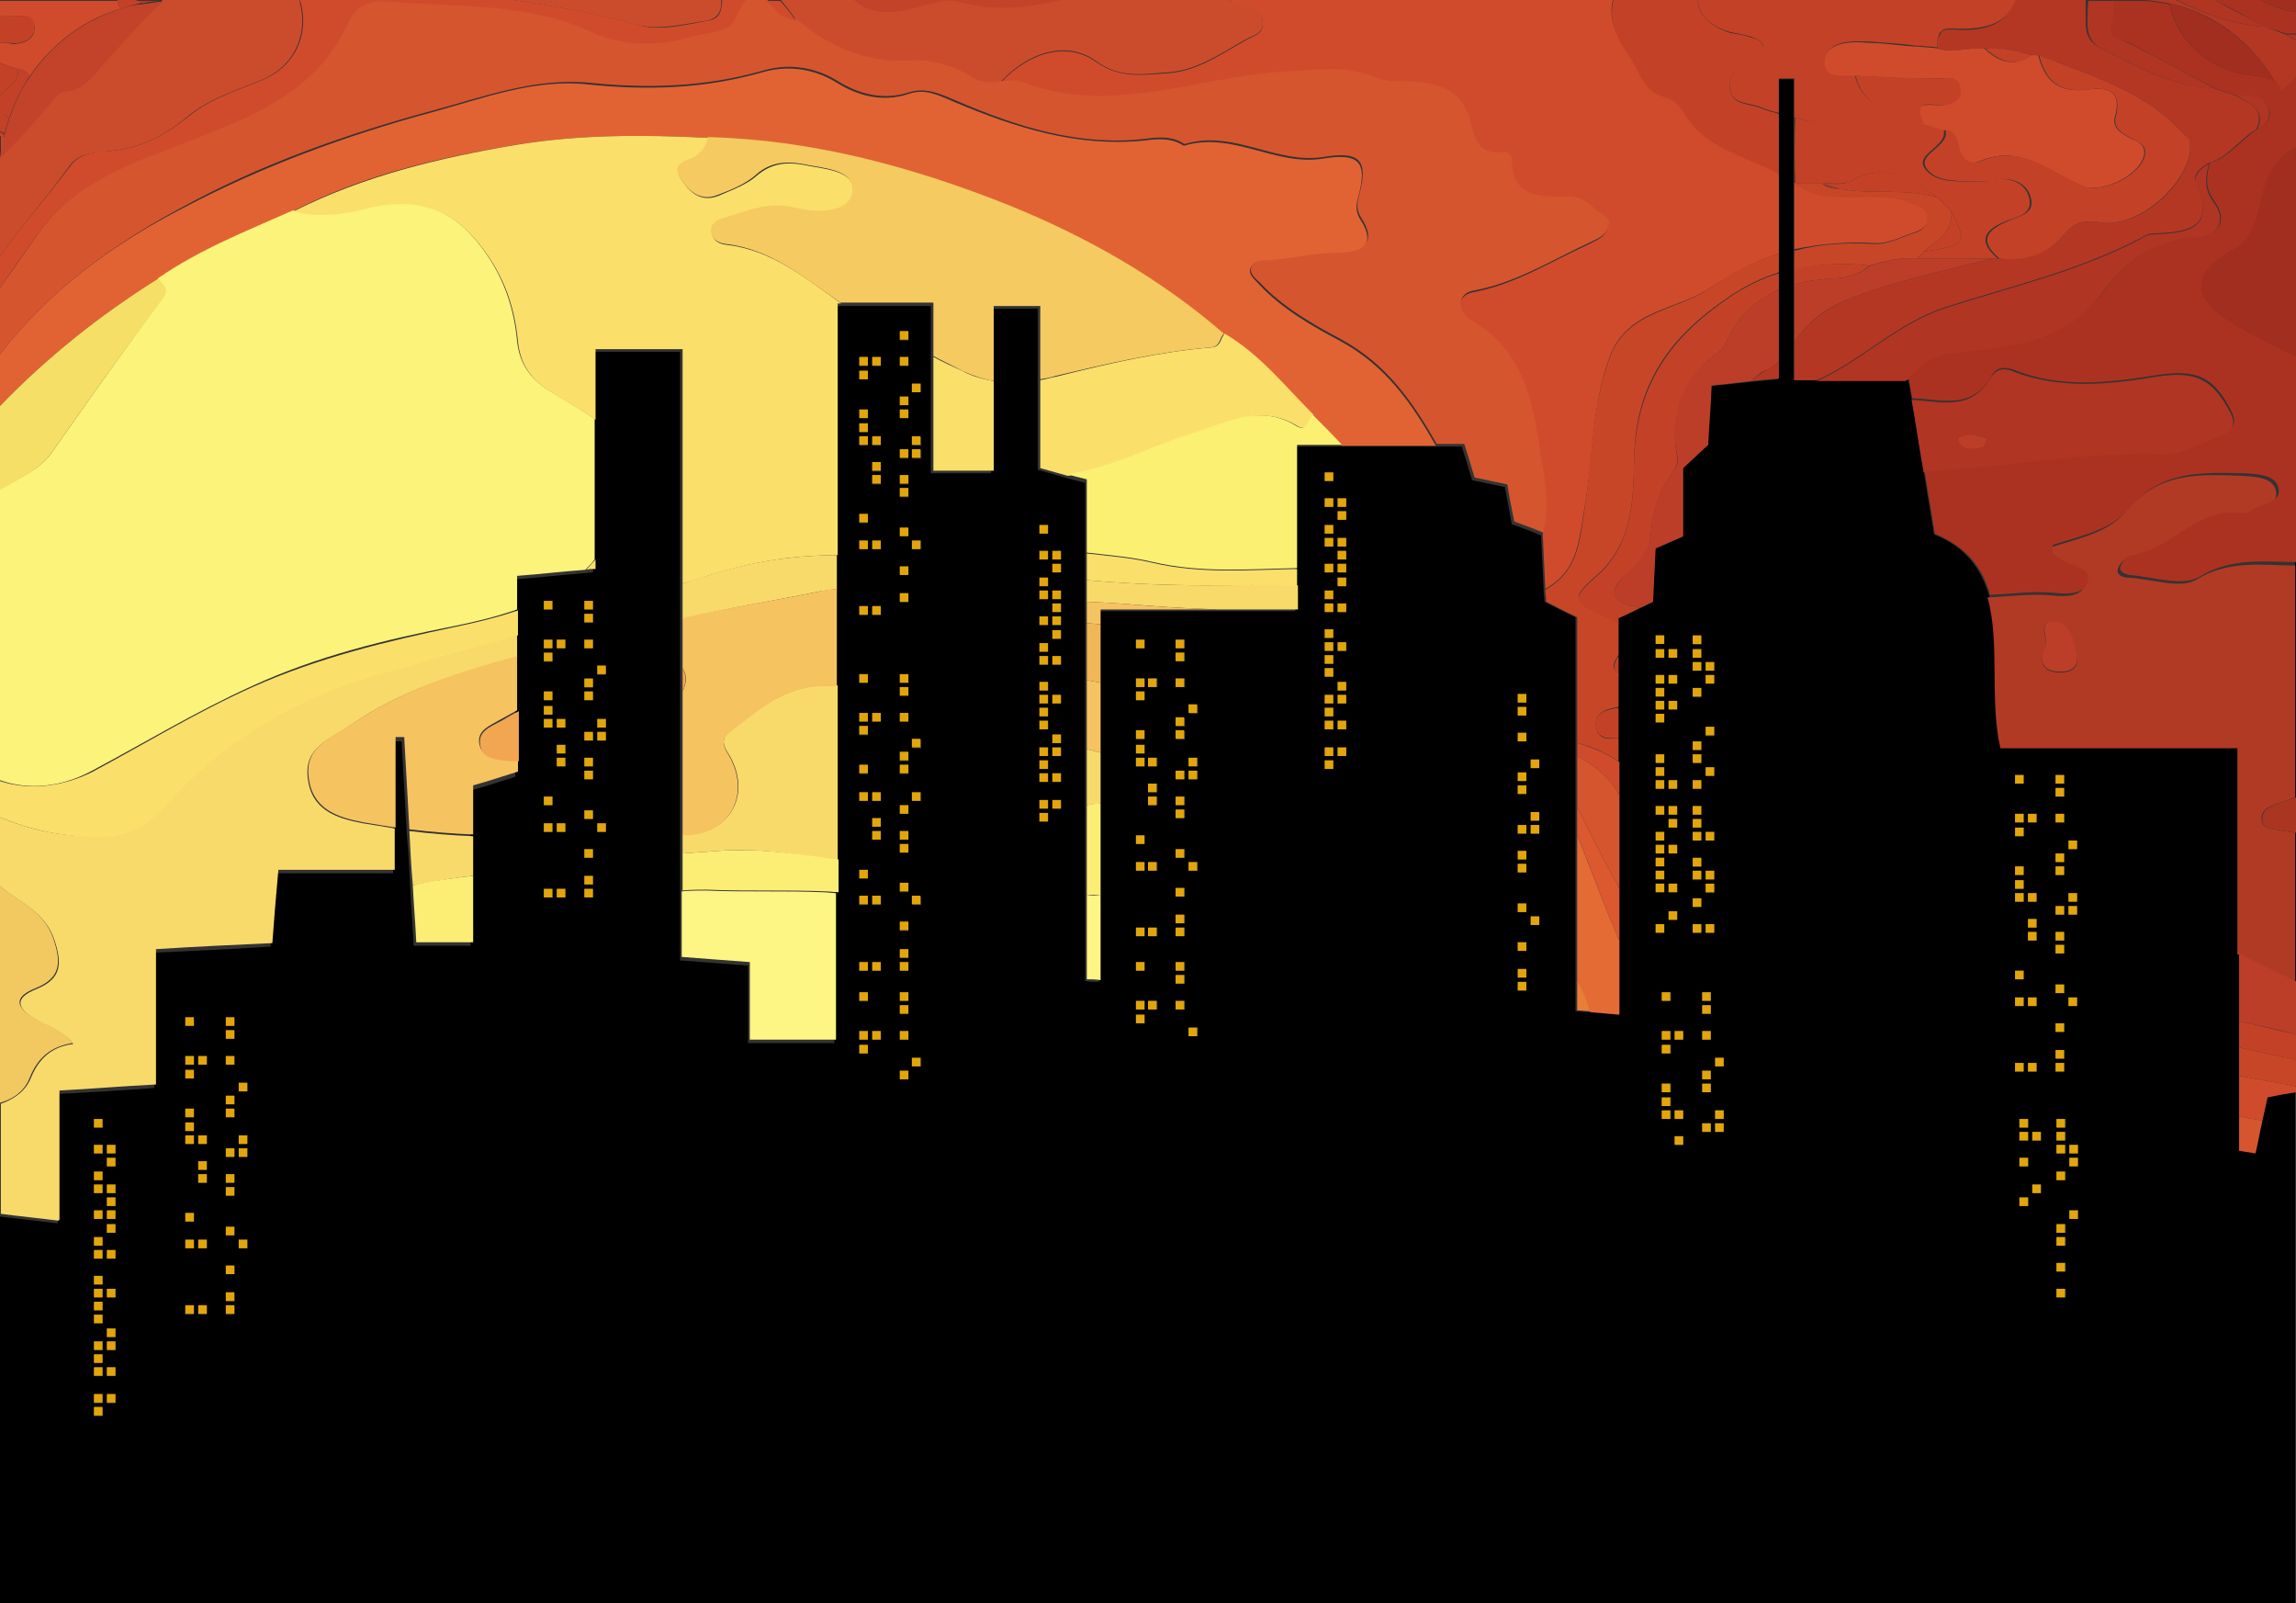 <?xml version="1.0" encoding="utf-8"?>
<!-- Generator: Adobe Illustrator 21.1.0, SVG Export Plug-In . SVG Version: 6.00 Build 0)  -->
<svg version="1.1" id="Layer_1" xmlns="http://www.w3.org/2000/svg" xmlns:xlink="http://www.w3.org/1999/xlink" x="0px" y="0px"
	 viewBox="0 0 266.4 186" style="enable-background:new 0 0 266.4 186;" xml:space="preserve">
<rect x="0" y="0" width="266.4" height="186" fill="#333333" stroke="none"/>
<style type="text/css">
	.st0{fill:#AB3221;}
	.st1{fill:#B43724;}
	.st2{fill:#A22E1F;}
	.st3{fill:#B03523;}
	.st4{fill:#C84628;}
	.st5{fill:#C24127;}
	.st6{fill:#C34227;}
	.st7{fill:#D04B2C;}
	.st8{fill:#B13A25;}
	.st9{fill:#BD3E28;}
	.st10{fill:#AA3621;}
	.st11{fill:#CB4C2C;}
	.st12{fill:#D5552F;}
	.st13{fill:#DC582F;}
	.st14{fill:#C3422A;}
	.st15{fill:#E16333;}
	.st16{fill:#F8DA6B;}
	.st17{fill:#F6C361;}
	.st18{fill:#E46B34;}
	.st19{fill:#F1B655;}
	.st20{fill:#FBF37A;}
	.st21{fill:#FADF6B;}
	.st22{fill:#F2C861;}
	.st23{fill:#F4CA61;}
	.st24{fill:#FBF072;}
	.st25{fill:#F5DF66;}
	.st26{fill:#FCEE74;}
	.st27{fill:#F9E063;}
	.st28{fill:#F3A652;}
	.st29{fill:#E87E38;}
	.st30{fill:#FDF584;}
	.st31{fill:#E2A50B;}
</style>
<g>
	<path d="M37.9,24.9c0.2,0,0.4,0,0.5,0C38.3,24.9,38.1,24.9,37.9,24.9L37.9,24.9z"/>
	<path d="M266.4,41.3v24.2v26.9v2v2.1v17.2v6.2v2.9v3.1v0.7c-1.3,0.2-2.4,0.4-3.3,0.6c-0.2,1-0.4,1.9-0.6,2.7
		c-0.3,1.3-0.6,2.6-0.8,3.8c-0.6-0.1-1.3-0.2-1.9-0.3c0-1.3,0-2.7,0-4c0-1.6,0-3.2,0-4.7c0-1.1,0-2.2,0-3.3c0-1,0-2,0-3
		c0-2.6,0-5.2,0-7.9c0-7.9,0-15.8,0-23.9c-9.9,0-18.8,0-27.5,0c-1.3-5.7,0-12.4-1.5-17.5c-0.9-3-2.6-5.6-6.4-7.1
		c-0.4-2.5-0.8-4.9-1.2-7.3c-0.5-2.8-0.9-5.6-1.4-8.4c-0.1-0.7-0.2-1.5-0.4-2.2c-0.1,0-0.2,0-0.4,0c-3.7,0-6.9,0-10.3,0
		c-0.8,0-1.7,0-2.6,0c0-1.5,0-3,0-4.4c0-2.2,0-4.5,0-6.7c0-0.6,0-1.2,0-1.8c0-0.7,0-1.5,0-2.2c0-2.6,0-5.1,0-7.7c0-2.5,0-5.1,0-7.6
		c0-1.5,0-3,0-4.5c-0.6,0-1.2,0-1.8,0c0,1.3,0,2.6,0,4c0,2.3,0,4.6,0,7c0,3.1,0,6.3,0,9.4c0,0.7,0,1.5,0,2.2c0,0.7,0,1.3,0,1.9
		c0,2.8,0,5.5,0,8.3c0,0.7,0,1.3,0,2c-1.2,0.1-2.2,0.2-3.2,0.3c-1.7,0.2-3.1,0.3-4.6,0.5c-0.2,2.6-0.3,4.6-0.4,6.9
		c-0.9,0.8-1.9,1.7-2.9,2.7c0,2.8,0,5.4,0,7.9c-1.3,0.5-2.3,1-3.2,1.4c-0.1,2.3-0.2,4.2-0.3,6.2c-0.5,0.2-1,0.5-1.5,0.7
		c-0.8,0.4-1.6,0.8-2.5,1.2c0,0.2,0,0.5,0,0.7c0,1.2,0,2.5,0,3.7c0,0.7,0,1.4,0,2.2c0,1.3,0,2.5,0,3.8c0,1.2,0,2.4,0,3.5
		c0,0.9,0,1.8,0,2.7c0,1.3,0,2.6,0,3.8c0,3.6,0,7.2,0,10.8c0,2,0,4.1,0,6.1c0,2.9,0,5.7,0,8.6c-1.2-0.1-2.2-0.2-3.4-0.3
		c-0.5,0-1-0.1-1.5-0.1c0-1.1,0-2.2,0-3.3c0-5.7,0-11.4,0-17.1c0-1.1,0-2.2,0-3.3c0-2,0-3.9,0-5.9c0-0.5,0-1,0-1.5
		c0-4.9,0-9.7,0-14.6c-1.5-0.7-2.6-1.3-3.6-1.8c0-0.5-0.1-1-0.1-1.4c-0.1-2.2-0.2-4.2-0.3-6.3c0,0,0,0,0,0c-1.2-0.5-2.3-0.9-3.4-1.3
		c-0.3-1.5-0.5-3-0.8-4.3c-1.5-0.3-2.8-0.6-3.8-0.8c-0.5-1.7-0.9-3-1.2-3.9c-1.1,0-2.1,0-3.2,0c-3.7,0-7.2,0-10.9,0
		c-1.7,0-3.4,0-5.2,0c0,4.9,0,9.5,0,14.3c0,0.7,0,1.3,0,2c0,0.9,0,1.8,0,2.8c-3.2,0-6.2,0-9.3,0c-4.4,0-8.8,0-13.5,0
		c0,0.6,0,1.1,0,1.7c0,2.3,0,4.6,0,6.8c0,2.7,0,5.4,0,8.1c0,2,0,3.9,0,5.9c0,3.6,0,7.1,0,10.7c0,3.3,0,6.6,0,9.8
		c-0.5,0-1.1,0-1.6-0.1c0-3.3,0-6.6,0-9.8c0-3.5,0-7,0-10.4c0-2.1,0-4.3,0-6.4c0-2.7,0-5.3,0-8c0-2.2,0-4.4,0-6.6c0-0.8,0-1.7,0-2.5
		c0-0.8,0-1.7,0-2.5c0-1,0-2,0-3.1c0-2.8,0-5.6,0-8.5c-0.8-0.2-1.6-0.4-2.3-0.6c-1.1-0.3-2.1-0.6-3.2-0.9c0-3.4,0-6.8,0-10.2
		c0-2.8,0-5.6,0-8.5c-1.9,0-3.4,0-5.4,0c0,3,0,5.9,0,8.7c0,3.5,0,7,0,10.4c-2.4,0-4.4,0-7,0c0-4.5,0-8.9,0-13.2c0-2.1,0-4.2,0-6.2
		c-3.5,0-6.4,0-10.8,0c-0.1,0-0.3,0-0.4,0c0,9.8,0,19.5,0,29.2c0,1.3,0,2.6,0,3.9c0,3.8,0,7.5,0,11.3c0,6.8,0,13.5,0,20.3
		c0,1.3,0,2.5,0,3.8c0,3.3,0,6.7,0,10c0,2.3,0,4.7,0,7h-10c0-2.3,0-4.7,0-7c0-0.7,0-1.3,0-2c-2.9-0.2-5.3-0.4-7.9-0.6
		c0-2.5,0-5.1,0-7.6c0-1.4,0-2.9,0-4.3c0-0.7,0-1.4,0-2.2c0-5.6,0-11.1,0-16.7c0-0.9,0-1.8,0-2.7c0-1.9,0-3.8,0-5.8
		c0-1.4,0-2.7,0-4.1c0-9.1,0-18.1,0-27.2c-3.5,0-6.5,0-10.1,0c0,2.8,0,5.5,0,8.2c0,5.4,0,10.8,0,16.3c0,0.4,0,0.7,0,1.1
		c-0.4,0-0.8,0.1-1.1,0.1c-2.7,0.2-5.2,0.5-7.9,0.7c0,1.3,0,2.6,0,3.9c0,1,0,2,0,2.9c0,0.9,0,1.8,0,2.7c0,2.1,0,4.2,0,6.3
		c0,1.9,0,3.9,0,5.8c0,0.4,0,0.8,0,1.3c-1.9,0.6-3.4,1.1-5.2,1.6c0,1.9,0,3.8,0,5.7c0,1.5,0,3.1,0,4.6c0,2.5,0,5.1,0,7.7
		c-2.4,0-4.4,0-6.6,0c-0.1-2.2-0.3-4.4-0.4-6.6c-0.1-2.1-0.2-4.3-0.4-6.4c-0.2-3.6-0.4-7.2-0.6-10.7c-0.3,0-0.7,0-1,0
		c0,3.4,0,6.9,0,10.5c0,1.6,0,3.1,0,4.8c-5,0-9.2,0-13.5,0c-0.2,3.2-0.5,5.8-0.7,8.5c-4.5,0.3-8.8,0.5-13.5,0.7c0,5.5,0,10.6,0,15.7
		c-4,0.3-7.4,0.5-11.2,0.7c0,4.9,0,9.2,0,15c0,0,0,0,0,0c0,0-0.1,0-0.1,0c-2.3-0.3-4.5-0.5-6.7-0.8V186h266.4V37.9h0V41.3z
		 M11.9,164.3h-1v-1h1V164.3z M11.9,162.8h-1v-1h1V162.8z M11.9,159.6h-1v-1h1V159.6z M11.9,158.1h-1v-1h1V158.1z M11.9,156.6h-1v-1
		h1V156.6z M11.9,153.5h-1v-1h1V153.5z M11.9,152h-1v-1h1V152z M11.9,150.5h-1v-1h1V150.5z M11.9,149h-1v-1h1V149z M11.9,146h-1v-1
		h1V146z M11.9,144.5h-1v-1h1V144.5z M11.9,141.4h-1v-1h1V141.4z M11.9,138.4h-1v-1h1V138.4z M11.9,136.9h-1v-1h1V136.9z
		 M11.9,133.8h-1v-1h1V133.8z M11.9,130.8h-1v-1h1V130.8z M13.4,162.8h-1v-1h1V162.8z M13.4,159.6h-1v-1h1V159.6z M13.4,156.6h-1v-1
		h1V156.6z M13.4,155.1h-1v-1h1V155.1z M13.4,150.5h-1v-1h1V150.5z M13.4,146h-1v-1h1V146z M13.4,143h-1v-1h1V143z M13.4,141.4h-1
		v-1h1V141.4z M13.4,139.9h-1v-1h1V139.9z M13.4,138.4h-1v-1h1V138.4z M13.4,135.3h-1v-1h1V135.3z M13.4,133.8h-1v-1h1V133.8z
		 M22.5,152.5h-1v-1h1V152.5z M22.5,144.8h-1v-1h1V144.8z M22.5,141.7h-1v-1h1V141.7z M22.5,132.7h-1v-1h1V132.7z M22.5,131.2h-1v-1
		h1V131.2z M22.5,129.6h-1v-1h1V129.6z M22.5,125.1h-1v-1h1V125.1z M22.5,123.5h-1v-1h1V123.5z M22.5,119h-1v-1h1V119z M24,152.5h-1
		v-1h1V152.5z M24,144.8h-1v-1h1V144.8z M24,137.2h-1v-1h1V137.2z M24,135.7h-1v-1h1V135.7z M24,132.7h-1v-1h1V132.7z M24,123.5h-1
		v-1h1V123.5z M27.2,152.5h-1v-1h1V152.5z M27.2,151h-1v-1h1V151z M27.2,147.8h-1v-1h1V147.8z M27.2,143.3h-1v-1h1V143.3z
		 M27.2,138.7h-1v-1h1V138.7z M27.2,137.2h-1v-1h1V137.2z M27.2,134.2h-1v-1h1V134.2z M27.2,129.6h-1v-1h1V129.6z M27.2,128.1h-1v-1
		h1V128.1z M27.2,123.5h-1v-1h1V123.5z M27.2,120.5h-1v-1h1V120.5z M27.2,119h-1v-1h1V119z M28.7,144.8h-1v-1h1V144.8z M28.7,134.2
		h-1v-1h1V134.2z M28.7,132.7h-1v-1h1V132.7z M28.7,126.6h-1v-1h1V126.6z M64.1,104.1h-1v-1h1V104.1z M64.1,96.5h-1v-1h1V96.5z
		 M64.1,93.4h-1v-1h1V93.4z M64.1,84.4h-1v-1h1V84.4z M64.1,82.9h-1v-1h1V82.9z M64.1,81.3h-1v-1h1V81.3z M64.1,76.8h-1v-1h1V76.8z
		 M64.1,75.2h-1v-1h1V75.2z M64.1,70.7h-1v-1h1V70.7z M65.6,104.1h-1v-1h1V104.1z M65.6,96.5h-1v-1h1V96.5z M65.6,88.9h-1v-1h1V88.9
		z M65.6,87.4h-1v-1h1V87.4z M65.6,84.4h-1v-1h1V84.4z M65.6,75.2h-1v-1h1V75.2z M68.8,104.1h-1v-1h1V104.1z M68.8,102.6h-1v-1h1
		V102.6z M68.8,99.5h-1v-1h1V99.5z M68.8,95h-1v-1h1V95z M68.8,90.4h-1v-1h1V90.4z M68.8,88.9h-1v-1h1V88.9z M68.8,85.9h-1v-1h1
		V85.9z M68.8,81.3h-1v-1h1V81.3z M68.8,79.8h-1v-1h1V79.8z M68.8,75.2h-1v-1h1V75.2z M68.8,72.2h-1v-1h1V72.2z M68.8,70.7h-1v-1h1
		V70.7z M70.3,96.5h-1v-1h1V96.5z M70.3,85.9h-1v-1h1V85.9z M70.3,84.4h-1v-1h1V84.4z M70.3,78.3h-1v-1h1V78.3z M100.7,122.2h-1v-1
		h1V122.2z M100.7,120.6h-1v-1h1V120.6z M100.7,116.1h-1v-1h1V116.1z M100.7,112.6h-1v-1h1V112.6z M100.7,105h-1v-1h1V105z
		 M100.7,101.9h-1v-1h1V101.9z M100.7,92.9h-1v-1h1V92.9z M100.7,89.8h-1v-1h1V89.8z M100.7,85.3h-1v-1h1V85.3z M100.7,83.7h-1v-1h1
		V83.7z M100.7,79.2h-1v-1h1V79.2z M100.7,71.4h-1v-1h1V71.4z M100.7,63.7h-1v-1h1V63.7z M100.7,60.7h-1v-1h1V60.7z M100.7,51.7h-1
		v-1h1V51.7z M100.7,50.2h-1v-1h1V50.2z M100.7,48.5h-1v-1h1V48.5z M100.7,44h-1v-1h1V44z M100.7,42.5h-1v-1h1V42.5z M102.2,120.6
		h-1v-1h1V120.6z M102.2,112.6h-1v-1h1V112.6z M102.2,105h-1v-1h1V105z M102.2,97.4h-1v-1h1V97.4z M102.2,95.9h-1v-1h1V95.9z
		 M102.2,92.9h-1v-1h1V92.9z M102.2,83.7h-1v-1h1V83.7z M102.2,71.4h-1v-1h1V71.4z M102.2,63.7h-1v-1h1V63.7z M102.2,56.2h-1v-1h1
		V56.2z M102.2,54.7h-1v-1h1V54.7z M102.2,51.7h-1v-1h1V51.7z M102.2,42.5h-1v-1h1V42.5z M105.4,125.2h-1v-1h1V125.2z M105.4,120.6
		h-1v-1h1V120.6z M105.4,117.6h-1v-1h1V117.6z M105.4,116.1h-1v-1h1V116.1z M105.4,112.6h-1v-1h1V112.6z M105.4,111.1h-1v-1h1V111.1
		z M105.4,108h-1v-1h1V108z M105.4,103.5h-1v-1h1V103.5z M105.4,98.9h-1v-1h1V98.9z M105.4,97.4h-1v-1h1V97.4z M105.4,94.4h-1v-1h1
		V94.4z M105.4,89.8h-1v-1h1V89.8z M105.4,88.3h-1v-1h1V88.3z M105.4,83.7h-1v-1h1V83.7z M105.4,80.7h-1v-1h1V80.7z M105.4,79.2h-1
		v-1h1V79.2z M105.4,69.9h-1v-1h1V69.9z M105.4,66.7h-1v-1h1V66.7z M105.4,62.2h-1v-1h1V62.2z M105.4,57.7h-1v-1h1V57.7z
		 M105.4,56.2h-1v-1h1V56.2z M105.4,53.2h-1v-1h1V53.2z M105.4,48.5h-1v-1h1V48.5z M105.4,47h-1v-1h1V47z M105.4,42.5h-1v-1h1V42.5z
		 M105.4,39.5h-1v-1h1V39.5z M106.9,123.7h-1v-1h1V123.7z M106.9,105h-1v-1h1V105z M106.9,92.9h-1v-1h1V92.9z M106.9,86.8h-1v-1h1
		V86.8z M106.9,63.7h-1v-1h1V63.7z M106.9,53.2h-1v-1h1V53.2z M106.9,51.7h-1v-1h1V51.7z M106.9,45.5h-1v-1h1V45.5z M121.6,95.3h-1
		v-1h1V95.3z M121.6,93.8h-1v-1h1V93.8z M121.6,90.7h-1v-1h1V90.7z M121.6,89.2h-1v-1h1V89.2z M121.6,87.7h-1v-1h1V87.7z
		 M121.6,84.6h-1v-1h1V84.6z M121.6,83.1h-1v-1h1V83.1z M121.6,81.6h-1v-1h1V81.6z M121.6,80.1h-1v-1h1V80.1z M121.6,77.1h-1v-1h1
		V77.1z M121.6,75.6h-1v-1h1V75.6z M121.6,72.5h-1v-1h1V72.5z M121.6,69.5h-1v-1h1V69.5z M121.6,68h-1v-1h1V68z M121.6,64.9h-1v-1h1
		V64.9z M121.6,61.9h-1v-1h1V61.9z M123.1,93.8h-1v-1h1V93.8z M123.1,90.7h-1v-1h1V90.7z M123.1,87.7h-1v-1h1V87.7z M123.1,86.2h-1
		v-1h1V86.2z M123.1,81.6h-1v-1h1V81.6z M123.1,77.1h-1v-1h1V77.1z M123.1,74.1h-1v-1h1V74.1z M123.1,72.5h-1v-1h1V72.5z M123.1,71
		h-1v-1h1V71z M123.1,69.5h-1v-1h1V69.5z M123.1,66.4h-1v-1h1V66.4z M123.1,64.9h-1v-1h1V64.9z M132.8,118.7h-1v-1h1V118.7z
		 M132.8,117.1h-1v-1h1V117.1z M132.8,112.6h-1v-1h1V112.6z M132.8,108.6h-1v-1h1V108.6z M132.8,101h-1v-1h1V101z M132.8,97.9h-1v-1
		h1V97.9z M132.8,88.9h-1v-1h1V88.9z M132.8,87.4h-1v-1h1V87.4z M132.8,85.8h-1v-1h1V85.8z M132.8,81.3h-1v-1h1V81.3z M132.8,79.7
		h-1v-1h1V79.7z M132.8,75.2h-1v-1h1V75.2z M134.3,117.1h-1v-1h1V117.1z M134.3,108.6h-1v-1h1V108.6z M134.3,101h-1v-1h1V101z
		 M134.3,93.4h-1v-1h1V93.4z M134.3,91.9h-1v-1h1V91.9z M134.3,88.9h-1v-1h1V88.9z M134.3,79.7h-1v-1h1V79.7z M137.5,117.1h-1v-1h1
		V117.1z M137.5,114.1h-1v-1h1V114.1z M137.5,112.6h-1v-1h1V112.6z M137.5,108.6h-1v-1h1V108.6z M137.5,107.1h-1v-1h1V107.1z
		 M137.5,104h-1v-1h1V104z M137.5,99.5h-1v-1h1V99.5z M137.5,94.9h-1v-1h1V94.9z M137.5,93.4h-1v-1h1V93.4z M137.5,90.4h-1v-1h1
		V90.4z M137.5,85.8h-1v-1h1V85.8z M137.5,84.3h-1v-1h1V84.3z M137.5,79.7h-1v-1h1V79.7z M137.5,76.7h-1v-1h1V76.7z M137.5,75.2h-1
		v-1h1V75.2z M139,120.2h-1v-1h1V120.2z M139,101h-1v-1h1V101z M139,90.4h-1v-1h1V90.4z M139,88.9h-1v-1h1V88.9z M139,82.8h-1v-1h1
		V82.8z M154.7,89.2h-1v-1h1V89.2z M154.7,87.7h-1v-1h1V87.7z M154.7,84.6h-1v-1h1V84.6z M154.7,83.1h-1v-1h1V83.1z M154.7,81.6h-1
		v-1h1V81.6z M154.7,78.5h-1v-1h1V78.5z M154.7,77h-1v-1h1V77z M154.7,75.5h-1v-1h1V75.5z M154.7,74h-1v-1h1V74z M154.7,71h-1v-1h1
		V71z M154.7,69.5h-1v-1h1V69.5z M154.7,66.4h-1v-1h1V66.4z M154.7,63.4h-1v-1h1V63.4z M154.7,61.9h-1v-1h1V61.9z M154.7,58.8h-1v-1
		h1V58.8z M154.7,55.8h-1v-1h1V55.8z M156.2,87.7h-1v-1h1V87.7z M156.2,84.6h-1v-1h1V84.6z M156.2,81.6h-1v-1h1V81.6z M156.2,80.1
		h-1v-1h1V80.1z M156.2,75.5h-1v-1h1V75.5z M156.2,71h-1v-1h1V71z M156.2,68h-1v-1h1V68z M156.2,66.4h-1v-1h1V66.4z M156.2,64.9h-1
		v-1h1V64.9z M156.2,63.4h-1v-1h1V63.4z M156.2,60.3h-1v-1h1V60.3z M156.2,58.8h-1v-1h1V58.8z M177.1,114.9h-1v-1h1V114.9z
		 M177.1,113.4h-1v-1h1V113.4z M177.1,110.3h-1v-1h1V110.3z M177.1,105.8h-1v-1h1V105.8z M177.1,101.2h-1v-1h1V101.2z M177.1,99.7
		h-1v-1h1V99.7z M177.1,96.7h-1v-1h1V96.7z M177.1,92.1h-1v-1h1V92.1z M177.1,90.6h-1v-1h1V90.6z M177.1,86h-1v-1h1V86z M177.1,83
		h-1v-1h1V83z M177.1,81.5h-1v-1h1V81.5z M178.6,107.3h-1v-1h1V107.3z M178.6,96.7h-1v-1h1V96.7z M178.6,95.2h-1v-1h1V95.2z
		 M178.6,89.1h-1v-1h1V89.1z M193.6,75.3h1v1h-1V75.3z M193.6,78.3h1v1h-1V78.3z M193.6,81.3h1v1h-1V81.3z M193.6,90.5h1v1h-1V90.5z
		 M193.6,93.5h1v1h-1V93.5z M193.6,95h1v1h-1V95z M193.6,98h1v1h-1V98z M193.6,102.5h1v1h-1V102.5z M193.6,105.7h1v1h-1V105.7z
		 M192.1,73.7h1v1h-1V73.7z M192.1,75.3h1v1h-1V75.3z M192.1,78.3h1v1h-1V78.3z M192.1,79.8h1v1h-1V79.8z M192.1,81.3h1v1h-1V81.3z
		 M192.1,82.8h1v1h-1V82.8z M192.1,87.5h1v1h-1V87.5z M192.1,89h1v1h-1V89z M192.1,90.5h1v1h-1V90.5z M192.1,93.5h1v1h-1V93.5z
		 M192.1,96.5h1v1h-1V96.5z M192.1,98h1v1h-1V98z M192.1,99.5h1v1h-1V99.5z M192.1,101h1v1h-1V101z M192.1,102.5h1v1h-1V102.5z
		 M192.1,107.2h1v1h-1V107.2z M193.9,129.8h-1v-1h1V129.8z M193.9,128.3h-1v-1h1V128.3z M193.9,126.7h-1v-1h1V126.7z M193.9,122.2
		h-1v-1h1V122.2z M193.9,120.6h-1v-1h1V120.6z M193.9,116.1h-1v-1h1V116.1z M195.3,132.8h-1v-1h1V132.8z M195.3,129.8h-1v-1h1V129.8
		z M195.3,120.6h-1v-1h1V120.6z M197.4,108.2h-1v-1h1V108.2z M197.4,105.2h-1v-1h1V105.2z M197.4,102.1h-1v-1h1V102.1z M197.4,100.6
		h-1v-1h1V100.6z M197.4,97.5h-1v-1h1V97.5z M197.4,96h-1v-1h1V96z M197.4,94.5h-1v-1h1V94.5z M197.4,91.5h-1v-1h1V91.5z
		 M197.4,88.5h-1v-1h1V88.5z M197.4,87h-1v-1h1V87z M197.4,80.9h-1v-1h1V80.9z M197.4,77.8h-1v-1h1V77.8z M197.4,76.3h-1v-1h1V76.3z
		 M197.4,74.8h-1v-1h1V74.8z M198.5,131.3h-1v-1h1V131.3z M198.5,126.7h-1v-1h1V126.7z M198.5,125.2h-1v-1h1V125.2z M198.5,120.6h-1
		v-1h1V120.6z M198.5,117.6h-1v-1h1V117.6z M198.5,116.1h-1v-1h1V116.1z M198.9,108.2h-1v-1h1V108.2z M198.9,103.6h-1v-1h1V103.6z
		 M198.9,102.1h-1v-1h1V102.1z M198.9,97.5h-1v-1h1V97.5z M198.9,90h-1v-1h1V90z M198.9,85.4h-1v-1h1V85.4z M198.9,79.3h-1v-1h1
		V79.3z M198.9,77.8h-1v-1h1V77.8z M200,131.3h-1v-1h1V131.3z M200,129.8h-1v-1h1V129.8z M200,123.7h-1v-1h1V123.7z M240,97.5h1v1
		h-1V97.5z M240,103.6h1v1h-1V103.6z M240,105.1h1v1h-1V105.1z M238.5,89.9h1v1h-1V89.9z M238.5,91.4h1v1h-1V91.4z M238.5,94.4h1v1
		h-1V94.4z M238.5,99h1v1h-1V99z M238.5,100.5h1v1h-1V100.5z M238.5,105.1h1v1h-1V105.1z M238.5,108.1h1v1h-1V108.1z M238.5,109.6h1
		v1h-1V109.6z M238.5,114.2h1v1h-1V114.2z M238.5,118.7h1v1h-1V118.7z M238.5,121.8h1v1h-1V121.8z M235.3,94.4h1v1h-1V94.4z
		 M235.3,103.6h1v1h-1V103.6z M235.3,106.6h1v1h-1V106.6z M235.3,108.1h1v1h-1V108.1z M235.3,115.7h1v1h-1V115.7z M235.3,123.3h1v1
		h-1V123.3z M233.8,89.9h1v1h-1V89.9z M233.8,94.4h1v1h-1V94.4z M233.8,96h1v1h-1V96z M233.8,100.5h1v1h-1V100.5z M233.8,102.1h1v1
		h-1V102.1z M233.8,103.6h1v1h-1V103.6z M233.8,112.6h1v1h-1V112.6z M233.8,115.7h1v1h-1V115.7z M233.8,123.3h1v1h-1V123.3z
		 M235.4,139.9h-1v-1h1V139.9z M235.4,135.3h-1v-1h1V135.3z M235.4,132.3h-1v-1h1V132.3z M235.4,130.8h-1v-1h1V130.8z M236.8,138.4
		h-1v-1h1V138.4z M236.8,132.3h-1v-1h1V132.3z M238.5,123.3h1v1h-1V123.3z M239.7,150.5h-1v-1h1V150.5z M239.7,147.5h-1v-1h1V147.5z
		 M239.7,144.5h-1v-1h1V144.5z M239.7,143h-1v-1h1V143z M239.7,136.9h-1v-1h1V136.9z M239.7,133.8h-1v-1h1V133.8z M239.7,132.3h-1
		v-1h1V132.3z M239.7,130.8h-1v-1h1V130.8z M240,115.7h1v1h-1V115.7z M241.1,141.4h-1v-1h1V141.4z M241.1,135.3h-1v-1h1V135.3z
		 M241.1,133.8h-1v-1h1V133.8z"/>
	<path d="M116.1,9.5C116.1,9.5,116.1,9.5,116.1,9.5C116.1,9.5,116.1,9.5,116.1,9.5C116.1,9.5,116.1,9.5,116.1,9.5z"/>
	<path d="M224.8,5.6C224.8,5.6,224.8,5.6,224.8,5.6c-0.7-0.1-1.4-0.1-2.1-0.2C223.4,5.5,224.1,5.5,224.8,5.6
		C224.8,5.6,224.8,5.6,224.8,5.6z"/>
	<path d="M248.3,0c0.1,0,0.1,0,0.2,0h4.1h4.4h5.4h4.1v0H248.3z"/>
	<path class="st0" d="M257,0c2,1,3.9,2.1,5.8,3.1c0.8,0.3,1.6,0.5,2.4,0.8c0.4,0,0.8,0,1.2,0V1.4c-1.5-0.2-2.9-0.7-4.1-1.4H257z"/>
	<path class="st0" d="M266.3,17.1c0,0.5,0.1,1.1,0.1,1.6V21c0,0,0,0,0-0.1v-12c-0.7,0.5-1.3,1.1-1.9,1.7
		C265.5,12.6,266.1,14.8,266.3,17.1z"/>
	<path class="st0" d="M266.4,37.9L266.4,37.9l0-6c0,0,0,0,0,0V37.9z"/>
	<path class="st1" d="M262.8,3.1c-3.7-0.2-7-1.5-10.3-3.1h-4.1c1.1,0,2.2,0.2,3.3,0.4c5.2,1.1,9.6,4.5,12.2,9
		c0.2,0.4,0.4,0.8,0.6,1.2c0.7-0.5,1.3-1.1,1.9-1.7V4.7c-0.4-0.2-0.8-0.5-1.2-0.7C264.4,3.7,263.6,3.4,262.8,3.1z"/>
	<path class="st2" d="M266.4,1.4V0h-4.1C263.5,0.7,264.9,1.2,266.4,1.4z"/>
	<path class="st2" d="M266.4,31.9C266.4,31.9,266.4,31.9,266.4,31.9l0-11c0,0,0,0,0,0.1V31.9z"/>
	<path class="st3" d="M257,0h-4.4c3.2,1.6,6.5,2.9,10.3,3.1C260.9,2.1,258.9,1.1,257,0z"/>
	<path class="st3" d="M231.1,30C231.1,30,231.1,30,231.1,30C231.1,30,231.1,30,231.1,30C231.1,30,231.1,30,231.1,30z"/>
	<path class="st3" d="M266.4,4.7V4c-0.4,0-0.8,0-1.2,0C265.6,4.2,266,4.4,266.4,4.7z"/>
	<path class="st4" d="M0.5,15.9c-0.1,0-0.3-0.1-0.4-0.1v3.8c0-0.5,0-0.9,0.1-1.4C0.2,17.4,0.3,16.6,0.5,15.9z"/>
	<path class="st5" d="M2,8C1.3,7.8,0.7,7.5,0,7.3v3.8C0.8,10.1,2.5,9.3,2,8z"/>
	<path class="st5" d="M1.1,13.6c-0.2-0.1-0.4-0.2-0.6-0.3C0.3,13.1,0.1,13,0,12.8v2.4c0.2,0.1,0.3,0.2,0.5,0.3
		C0.7,14.9,0.9,14.2,1.1,13.6z"/>
	<path class="st1" d="M19,0.1c0.2,0,0.5,0,0.7,0h-4c0.3,0.1,0.6,0.2,0.9,0.3C17.3,0.2,18.1,0.1,19,0.1z"/>
	<path class="st2" d="M34,24.4C34,24.4,34,24.4,34,24.4c1.3,0.4,2.6,0.5,3.9,0.4v0C36.6,24.9,35.3,24.8,34,24.4z"/>
	<path class="st6" d="M0.5,15.6c-0.2-0.1-0.3-0.2-0.5-0.3v0.5c0.1,0,0.3,0.1,0.4,0.1C0.5,15.8,0.5,15.7,0.5,15.6z"/>
	<path class="st7" d="M3.4,8.9C5.9,5.2,9.6,2.3,14,1c-0.2-0.3-0.3-0.6-0.4-0.9H0v1.8c0.4,0,0.8,0,1.2,0c1.3,0,2.6-0.4,2.8,1.2
		c0.1,1.5-1.3,2-2.5,2C0.9,5,0.4,4.9,0,5v2.3C0.7,7.5,1.3,7.8,2,8C2.8,8.1,3.2,8.4,3.4,8.9z"/>
	<path class="st6" d="M16.5,0.3C16.3,0.2,16,0.1,15.7,0h-2.1C13.7,0.4,13.8,0.7,14,1C14.8,0.7,15.7,0.5,16.5,0.3z"/>
	<path class="st6" d="M1.1,13.6c0.6-1.7,1.3-3.2,2.3-4.7C3.2,8.4,2.8,8.1,2,8c0.5,1.3-1.2,2.1-2,3.1v1.8c0.1,0.1,0.3,0.3,0.5,0.4
		C0.7,13.4,0.9,13.5,1.1,13.6z"/>
	<path class="st6" d="M1.5,5c1.2,0.1,2.6-0.5,2.5-2C3.8,1.4,2.5,1.9,1.2,1.9c-0.4,0-0.8,0-1.2,0V5C0.4,4.9,0.9,5,1.5,5z"/>
	<path class="st7" d="M144.2,0.7c1,0.3,2.2,0.5,2.3,1.8c0.2,1.6-1.3,1.7-2.2,2.3c-2.8,1.6-5.5,3.5-8.9,3.7c-2.9,0.2-5.5,0.6-8.2-1.3
		c-3.3-2.4-7.7-1.2-11,2.3c0,0,0,0.1,0,0.1c0.8,0,1.6-0.2,2.3,0.1c10.3,4,20.2-0.6,30.3-1.2c3.7-0.2,7.2-0.9,10.8,0.7
		c1.4,0.6,3.1,0.3,4.6,0.5c2.6,0.3,4.9,1,6,3.6c0.9,2.1,0.7,5.1,4.3,4.5c0.2,0,0.8,0.5,0.8,0.7c0,4.8,3.4,4.5,6.6,4.5
		c1.3,0,2.2,0.7,3.1,1.5c0.6,0.6,1.8,0.9,1.5,2c-0.3,1.1-1.4,1.4-2.3,1.9c-4.4,2-8.4,4.6-13.3,5.5c-1.9,0.4-2.1,2.4-0.2,3.5
		c6.9,3.9,7.2,11.1,8.3,17.6c0.4,2.3,0.5,4.7,0,7c0.1,2.1,0.2,4.1,0.3,6.3c4-2.2,3.9-6,4.6-9.7c1-5.8,0.8-11.7,2.9-17.3
		c2.1-5.5,7.9-5.3,11.8-8c2.5-1.7,5.1-3,7.8-3.9c0-3.1,0-6.2,0-9.4c-3.8-2.1-8.4-2.8-10.9-6.9c-0.5-0.9-1.2-1.7-2.3-2
		c-2.6-0.7-2.9-3-4.2-4.8c-1.8-2.6-2.4-4.6-1.8-6.5h-44.9C142.9,0.3,143.5,0.5,144.2,0.7z"/>
	<path class="st7" d="M259.8,129.5c0.9,0.2,1.8,0.3,2.7,0.5c0.2-0.9,0.4-1.8,0.6-2.7c0.9-0.2,2-0.4,3.3-0.6V126
		c-2.2-0.4-4.4-0.8-6.6-1.2C259.8,126.4,259.8,128,259.8,129.5z"/>
	<path class="st7" d="M183,86.2c0,0.5,0,1,0,1.5c2,1.1,3.7,2.4,4.9,4.5c0-1.3,0-2.6,0-3.8C186.4,87.4,184.8,86.7,183,86.2
		C183,86.2,183,86.2,183,86.2z"/>
	<path class="st7" d="M217.5,28.2c1.5,0.1,3-0.7,4.5-1.2c0.8-0.3,1.8-0.7,1.7-1.9c-0.1-0.9-0.9-1.1-1.7-1.5
		c-2.1-0.9-4.4-0.8-6.6-0.8c-2.5,0-5,0.1-7.1-1.6c0,0,0,0-0.1,0c0,2.6,0,5.1,0,7.7C211.2,28.3,214.2,28,217.5,28.2z"/>
	<path class="st8" d="M254.9,67.2c-1.9,1.2-5.3-0.1-8.1-0.2c-0.6,0-1.2-0.4-1.1-0.9c0.1-0.5,0.7-1.3,1.2-1.4
		c4.7-0.6,7.7-5.6,12.9-4.9c0.4,0,0.8-0.1,1.1-0.3c1.2-0.7,3.4-0.8,3.2-2.4c-0.2-1.7-2.3-1.8-3.9-1.9c-5-0.2-9.8-0.5-13.6,4.2
		c-2,2.4-5.6,3.1-8.7,4.1c-0.3,1.2,0.6,1.3,1.2,1.8c1,0.7,3.1,0.8,2.9,2.2c-0.2,1.8-2.5,1.7-3.6,1.6c-2.6-0.3-5.2,0.1-7.8,0.2
		c1.5,5.2,0.2,11.8,1.5,17.5c8.7,0,17.6,0,27.5,0c0,8.1,0,16,0,23.9c2.2,1,4.4,2.1,6.6,3.1c0,0,0,0,0.1,0V96.6
		c-0.6-0.1-1.3-0.2-1.9-0.3c-0.8-0.2-2-0.1-2-1.4c0-0.9,0.8-1.3,1.6-1.6c0.8-0.3,1.5-0.5,2.3-0.8V65.6
		C262.6,65.6,258.7,64.9,254.9,67.2z M238.7,78c-1.4-0.1-2.1-0.9-1.6-2.5c1-0.9-1-3.3,1-3.3c2.1-0.1,2.6,2.3,2.9,4
		C241.2,77.7,240,78.1,238.7,78z"/>
	<path class="st9" d="M215.3,34.4c5.2-2,10.5-3,15.8-4.4c0,0,0,0,0,0c-2.9,0-5.8,0-8.6,0c-1.9-0.2-3.7,0.3-5.5,0.8
		c-1.3,1.1-2.8,1.5-4.4,1.5c-1.5,0.1-3,0.3-4.4,0.7c0,2.2,0,4.4,0,6.7C209.9,37.1,212,35.6,215.3,34.4z"/>
	<path class="st9" d="M200.1,40.1c-0.3,0.6-1.1,1-1.7,1.5c-3.3,2.6-4.5,6-4,10c0.1,1,0.6,2-0.2,3c-1.7,2.3-2.5,4.8-2.7,7.7
		c-0.2,2-1.9,3.3-3.3,4.8c-1.4,1.5-1.1,2.6,0.8,3.1c0.4,0.1,0.9,0.2,1.3,0.3c0.5-0.2,1-0.5,1.5-0.7c0.1-2.1,0.2-4,0.3-6.2
		c0.9-0.4,1.9-0.8,3.2-1.4c0-2.5,0-5.1,0-7.9c1.1-1,2-1.9,2.9-2.7c0.1-2.2,0.3-4.3,0.4-6.9c1.5-0.1,2.9-0.3,4.6-0.5
		c0.5-0.5,1-1,1.8-1.3c0.6-0.3,1-0.6,1.4-1c0-2.7,0-5.5,0-8.3C203.7,34.8,201.5,36.8,200.1,40.1z"/>
	<path class="st9" d="M259.8,110.6c0,2.6,0,5.3,0,7.9c2.2,0.4,4.4,0.9,6.6,1.5v-6.2c0,0,0,0-0.1,0
		C264.1,112.7,261.9,111.7,259.8,110.6z"/>
	<path class="st4" d="M216.9,30.8c1.8-0.5,3.6-1,5.5-0.8c0.3-0.3,0.5-0.5,0.8-0.8c1.4-1.3,3.5-2.2,3.2-4.7c-0.5-0.5-1.1-1.1-1.6-1.6
		c-3.7-1.1-7.6-0.3-11.4-1c-0.7,0-1.4-0.1-2-0.6v0c-1.1,0-2.1,0-3.2,0h0c2.1,1.7,4.6,1.6,7.1,1.6c2.2,0,4.5-0.2,6.6,0.8
		c0.7,0.3,1.6,0.5,1.7,1.5c0.1,1.2-0.8,1.6-1.7,1.9c-1.5,0.5-3,1.3-4.5,1.2c-3.2-0.2-6.3,0-9.2,0.8c0,0.7,0,1.5,0,2.2
		C211,30.6,213.9,30.5,216.9,30.8z"/>
	<path class="st4" d="M186.8,41.4c-2.1,5.6-2,11.5-2.9,17.3c-0.6,3.7-0.6,7.5-4.6,9.7c0,0.5,0.1,0.9,0.1,1.4c1,0.5,2.1,1.1,3.6,1.8
		c0,4.9,0,9.7,0,14.6c0,0,0,0,0,0c1.8,0.4,3.4,1.2,4.8,2.1c0-0.9,0-1.8,0-2.7c-1.2,0.2-2.4,0.2-2.6-1.3c-0.3-1.6,1.2-2.1,2.6-2.3
		c0-1.3,0-2.5,0-3.8c-0.7-0.5-0.8-1.2,0-2.2c0-1.2,0-2.5,0-3.7c-0.4-0.2-0.9-0.5-1.4-0.7c-4-1.8-4.2-2.2-1.1-4.9
		c4.2-3.7,4.2-8.9,4.3-13.4c0.1-8.7,4.1-14.2,10.9-18.8c1.9-1.3,3.9-2.3,5.9-2.9c0-0.7,0-1.5,0-2.2c-2.7,0.9-5.3,2.1-7.8,3.9
		C194.7,36.1,188.9,35.9,186.8,41.4z"/>
	<path class="st4" d="M259.8,124.8c2.2,0.4,4.4,0.8,6.6,1.2v-3.1c-2.2-0.4-4.4-0.9-6.6-1.4C259.8,122.6,259.8,123.7,259.8,124.8z"/>
	<path class="st6" d="M259.8,121.5c2.2,0.5,4.4,1,6.6,1.4V120c-2.2-0.5-4.4-1.1-6.6-1.5C259.8,119.5,259.8,120.5,259.8,121.5z"/>
	<path class="st6" d="M216.9,30.8c-3-0.3-5.9-0.2-8.7,0.4c0,0.6,0,1.2,0,1.8c1.4-0.4,2.8-0.6,4.4-0.7
		C214.1,32.3,215.7,31.9,216.9,30.8z"/>
	<path class="st6" d="M189.6,53.4c-0.1,4.4-0.1,9.7-4.3,13.4c-3.1,2.7-2.9,3.1,1.1,4.9c0.5,0.2,1,0.5,1.4,0.7c0-0.2,0-0.5,0-0.7
		c0.9-0.4,1.7-0.8,2.5-1.2c-0.4-0.1-0.9-0.2-1.3-0.3c-1.9-0.5-2.2-1.7-0.8-3.1c1.4-1.4,3.1-2.7,3.3-4.8c0.2-2.8,1-5.4,2.7-7.7
		c0.7-1,0.3-1.9,0.2-3c-0.4-4,0.8-7.4,4-10c0.6-0.5,1.4-0.9,1.7-1.5c1.4-3.3,3.6-5.3,6.3-6.5c0-0.7,0-1.3,0-1.9
		c-2,0.6-4,1.6-5.9,2.9C193.8,39.2,189.8,44.7,189.6,53.4z"/>
	<path class="st6" d="M185.2,84.3c0.2,1.4,1.4,1.4,2.6,1.3c0-1.2,0-2.4,0-3.5C186.4,82.3,184.9,82.7,185.2,84.3z"/>
	<path class="st6" d="M187.8,78.3c0-0.7,0-1.4,0-2.2C187.1,77.1,187.2,77.8,187.8,78.3z"/>
	<path class="st10" d="M262.5,94.9c-0.1,1.3,1.1,1.2,2,1.4c0.6,0.1,1.3,0.2,1.9,0.3v-2.1v-2c-0.8,0.3-1.6,0.5-2.3,0.8
		C263.3,93.6,262.5,94,262.5,94.9z"/>
	<path class="st11" d="M73.5,2.8c2.9,0.8,5.7,0,8.5-0.4c1.5-0.3,1.7-1.3,1.7-2.4H59.5C64.2,0.7,68.9,1.5,73.5,2.8z"/>
	<path class="st11" d="M8.1,19.2c1.1-1.5,3-1.5,4.7-1.7c3.6-0.3,6.5-1.9,9.1-4.1c2.5-2,5.5-2.9,8.4-4.1c3.7-1.5,5.5-5.1,4.5-9
		c0-0.1,0-0.2-0.1-0.3H20c-0.1,0-0.2,0-0.4,0c-0.2,0-0.5,0-0.7,0c-2.6,2.2-4.8,4.9-7,7.4c-1.1,1.3-2.1,2.7-4,3
		c-0.5,0.1-1.1,0.3-1.4,0.6c-2,2.6-4.2,4.9-6.5,7.2C0,18.7,0,19.1,0,19.6c0,0.1,0,0.3,0,0.4v9.7C2.6,26.1,5.5,22.8,8.1,19.2z"/>
	<path class="st11" d="M92.4,2.4c3.7,3.2,7.9,5,12.9,4.7c2.6-0.1,5,0.5,7.1,1.8c1.2,0.8,2.4,0.9,3.7,0.6c0,0,0.1-0.1,0.1-0.1
		c3.3-3.5,7.7-4.7,11-2.3c2.7,2,5.4,1.5,8.2,1.3c3.4-0.2,6.1-2.1,8.9-3.7c1-0.6,2.4-0.7,2.2-2.3c-0.2-1.3-1.3-1.5-2.3-1.8
		c-0.7-0.2-1.3-0.4-1.9-0.7h-19c-4,0.9-7.9,1.4-12,0.2c-1.7-0.5-3.8,0.5-5.7,0.9c-2.9,0.6-5,0.3-6.5-1.1h-8.6
		C91.2,0.7,91.9,1.6,92.4,2.4z"/>
	<path class="st12" d="M21.4,23.9c9-4.9,18.9-8.4,28.9-11.1c5.9-1.6,11.8-3.8,18.1-3.2c6.8,0.7,13.4,0.5,20.1-1.4
		c2.7-0.8,5.8-0.6,8.7,1.2c2.4,1.5,5.3,2.3,8.3,1.3c2-0.6,3.6,0.2,5.5,1c7,3,14.2,5.3,21.9,4.4c1.5-0.2,2.9-0.3,4.2,0.4
		c0.1,0.1,0.3,0.2,0.4,0.2c5.6-1.7,10.6,2.4,16.1,1.5c4.2-0.7,5.2,0.4,4.1,4.4c-0.3,1-0.3,1.8,0.2,2.6c2.1,3.2-0.1,3.9-2.5,3.9
		c-2.8,0-5.4,0.7-8.2,0.9c-0.8,0.1-1.7,0.1-2,0.9c-0.3,0.9,0.5,1.4,1,1.9c2.6,2.8,6.1,4.8,9.3,6.5c5.4,2.9,8.4,7.3,11.2,12.2
		c1.1,0,2.1,0,3.2,0c0.3,0.9,0.7,2.3,1.2,3.9c1.1,0.2,2.3,0.5,3.8,0.8c0.2,1.4,0.5,2.8,0.8,4.3c1.1,0.4,2.2,0.8,3.4,1.3c0,0,0,0,0,0
		c0.5-2.3,0.4-4.7,0-7c-1.1-6.5-1.4-13.6-8.3-17.6c-1.9-1.1-1.7-3.2,0.2-3.5c4.9-0.9,9-3.5,13.3-5.5c1-0.5,2-0.8,2.3-1.9
		c0.4-1.2-0.9-1.4-1.5-2c-0.8-0.9-1.8-1.5-3.1-1.5c-3.2,0-6.6,0.3-6.6-4.5c0-0.3-0.6-0.8-0.8-0.7c-3.7,0.6-3.5-2.4-4.3-4.5
		c-1.1-2.7-3.4-3.4-6-3.6c-1.6-0.2-3.3,0.1-4.6-0.5c-3.6-1.5-7.1-0.9-10.8-0.7c-10.1,0.6-20,5.2-30.3,1.2c-0.7-0.3-1.5-0.1-2.3-0.1
		c0,0,0,0-0.1,0c-1.3,0.3-2.4,0.2-3.7-0.6c-2.1-1.3-4.5-1.9-7.1-1.8c-5,0.3-9.2-1.6-12.9-4.7c-0.7-0.3-1.6-0.5-2.1-1
		c-0.6-0.6-1.1-1.1-1.6-1.5h-2.2c-0.4,0.4-0.8,1-1.2,2c-0.8,2-3.3,1.6-5.2,2.1c-3.9,1-7.8,1.1-11.5-0.6C61.1,0.2,53,0.6,45.1,0.1
		c-2.2-0.2-3.9,0.5-4.8,2.6c-3.6,7.9-11.1,10.8-18.4,13.6C15.5,18.8,8.8,20.9,4.5,27c-1.5,2.1-3,4.3-4.5,6.4v7.7
		C5.8,33.6,13.3,28.2,21.4,23.9z"/>
	<path class="st13" d="M183,96.9c1.7,4,3.1,8.2,4.9,12.2c0-2,0-4.1,0-6.1c-1.8-3.1-3.3-6.2-4.9-9.4C183,94.7,183,95.8,183,96.9z"/>
	<path class="st12" d="M259.8,133.5c0.6,0.1,1.3,0.2,1.9,0.3c0.3-1.2,0.5-2.5,0.8-3.8c-0.9-0.2-1.8-0.3-2.7-0.5
		C259.8,130.9,259.8,132.2,259.8,133.5z"/>
	<path class="st12" d="M183,87.7c0,2,0,3.9,0,5.9c1.6,3.2,3.1,6.3,4.9,9.4c0-3.6,0-7.2,0-10.8C186.7,90.1,185,88.8,183,87.7z"/>
	<path class="st5" d="M200.7,3.7c0.8,0.2,1.6,0.3,2.3,0.5c0.7,0.3,1.6,0.5,1.6,1.4c0,0.8-0.6,1.2-1.2,1.3c-1.7,0.5-2.9,1.7-2.7,3.4
		c0.2,1.8,2.2,1.6,3.5,2.1c0.7,0.3,1.4,0.5,2.2,0.7c0-1.3,0-2.6,0-4c0.6,0,1.2,0,1.8,0c0,1.5,0,3,0,4.5c0.8,0.2,1.6,0.5,2.4,0.8
		c1.4,0.5,2.4,1.9,0.5,2.8c-4.1,1.9-1.7,2.9,0.3,4.1v0c1.1-0.1,2.5,0.2,3.4-0.3c4-2.3,6.9-0.1,10,1.9c0.5,0.5,1.1,1.1,1.6,1.6
		c1.9,3.8,1.8,3.9-3.2,4.7c-0.3,0.3-0.5,0.5-0.8,0.8c2.9,0,5.8,0,8.6,0c0,0,0,0,0,0c0.3,0,0.5,0,0.8,0c-2.6-2.2-1.3-3.5,1.1-4.4
		c1.3-0.5,3.1-0.8,2.5-2.8c-0.5-1.6-2.1-2.2-3.8-2c-0.4,0-0.8,0.3-1.1,0.3c-2.2-0.2-4.9,0.3-6.5-0.9c-2.9-2.2,2.2-3,1.5-5.2
		c-0.8-0.3-1.6-0.5-2.4-0.8l0,0l0,0c-3.2-1.1-6.8-1.4-7.9-5.5c-1.3-0.2-3.4,0.4-3.4-1.5c0-2.1,2.1-2.4,3.8-2.4c0.8,0,1.5,0,2.3,0.1
		c1.5,0.1,2.9,0.2,4.4,0.4c0.1,0,0.3,0,0.4,0c0.7,0.1,1.4,0.1,2.1,0.2c0,0,0,0,0,0c0,0,0,0,0,0c0-0.1,0-0.3,0-0.4
		c0-0.3,0-0.5,0.1-0.8s0.1-0.5,0.3-0.6c0.2-0.3,0.6-0.4,1.2-0.4c3.6,0.2,6.3-0.3,7.7-3.4H197C197,1.6,198.3,3,200.7,3.7z"/>
	<path class="st5" d="M211.4,21.3c0.6,0.4,1.3,0.6,2,0.6C212.8,21.8,212.1,21.6,211.4,21.3z"/>
	<path class="st6" d="M208.3,21.3c1.1,0,2.1,0,3.2,0c-2.1-1.2-4.4-2.2-0.3-4.1c1.9-0.9,0.9-2.3-0.5-2.8c-0.8-0.3-1.6-0.5-2.4-0.8
		C208.2,16.2,208.2,18.8,208.3,21.3C208.2,21.3,208.2,21.3,208.3,21.3L208.3,21.3z"/>
	<path class="st6" d="M189,6.5c1.3,1.8,1.5,4.1,4.2,4.8c1.1,0.3,1.8,1.1,2.3,2c2.5,4.1,7.1,4.8,10.9,6.9c0-2.3,0-4.6,0-7
		c-0.7-0.2-1.5-0.4-2.2-0.7c-1.3-0.5-3.2-0.3-3.5-2.1c-0.2-1.7,0.9-2.9,2.7-3.4c0.6-0.2,1.3-0.6,1.2-1.3c0-1-0.9-1.2-1.6-1.4
		c-0.7-0.3-1.5-0.3-2.3-0.5C198.3,3,197,1.6,197,0h-9.8C186.7,1.9,187.2,3.9,189,6.5z"/>
	<path class="st0" d="M244.8,3.3c-0.3,1,1.4,1.3,2.3,1.7c3.3,1.7,6.6,3.5,10,5.3c0.8,0.3,1.6,0.5,2.4,0.8c1.4,0.1,3-0.3,3.7,1.4
		c0.5,1.2-0.3,1.9-1.3,2.5c-1.9,1.2-3.2,3.2-5.5,3.9c-0.4,1.5-0.6,2.9,0.5,4.4c1.7,2.3,0.5,4-1.9,4.1c-4.9,0.3-8.1,2.7-11,6.5
		c-4.3,5.8-11.3,6.2-17.7,6.9c-2.6,0.3-3.7,1.9-5.2,3.2c0.1,0,0.2,0,0.4,0c0.1,0.8,0.2,1.5,0.4,2.2c3.3,0.1,6.9,1.4,9.1-2.5
		c0.6-1.1,1.5-1.2,2.7-0.8c5.4,2.2,11,1.5,16.6,0.6c4.6-0.7,6.6,0.2,8.6,4.2c0.8,1.6,0,2.3-1.2,2.7c-2.2,0.8-4.5,2.2-6.7,2.1
		c-8.2-0.3-16.2,1.2-24.2,1.7c-1.2,0.1-2.3,0.2-3.5,0.4c0.4,2.4,0.8,4.9,1.2,7.3c3.8,1.6,5.6,4.1,6.4,7.1c2.6-0.1,5.2-0.5,7.8-0.2
		c1.1,0.1,3.4,0.2,3.6-1.6c0.2-1.4-1.9-1.5-2.9-2.2c-0.6-0.4-1.6-0.6-1.2-1.8c3.1-1,6.7-1.7,8.7-4.1c3.8-4.6,8.6-4.3,13.6-4.2
		c1.6,0.1,3.7,0.2,3.9,1.9c0.2,1.5-2,1.6-3.2,2.4c-0.3,0.2-0.8,0.4-1.1,0.3c-5.2-0.7-8.2,4.3-12.9,4.9c-0.5,0.1-1,0.8-1.2,1.4
		c-0.1,0.5,0.5,0.8,1.1,0.9c2.7,0.2,6.1,1.4,8.1,0.2c3.8-2.3,7.6-1.7,11.4-1.7V41.3c-2.7-1.3-5.3-2.6-7.9-4.2
		c-4.1-2.6-4.1-5.6,0.1-7.9c3.3-1.7,3.3-4.9,4.1-7.6c0.7-2.2,1.8-3.7,3.6-4.5c-0.2-2.3-0.8-4.6-1.8-6.6c-0.2-0.4-0.4-0.8-0.6-1.2
		C263,9.1,262,8.8,261,8.7c-4.9-0.6-8.4-4.1-9.3-8.2c-1.1-0.2-2.1-0.4-3.3-0.4c-0.1,0-0.1,0-0.2,0c-0.2,0-0.4,0-0.6,0h-2.4
		C245.2,1.1,245.2,2.2,244.8,3.3z"/>
	<path class="st1" d="M226.4,3.4c-0.6,0-1,0.1-1.2,0.4c-0.1,0.2-0.2,0.4-0.3,0.6s-0.1,0.5-0.1,0.8c0,0.1,0,0.3,0,0.4c0,0,0,0,0,0
		c1.8,0.6,3.7-0.1,5.5,0l0,0l0,0c1.9-0.2,3.7,0.3,5.5,0.8c0.3,0,0.5,0,0.8,0v0c6,2.4,12.3,4.1,16.8,9.2c0.2,0.3,0.6,0.6,0.7,0.9
		c0.5,4.3-5.7,10.1-10.4,9.3c-2-0.3-3-0.1-4.3,1.5c-1.8,2.2-4.6,2.9-7.5,2.7l0,0c-0.3,0-0.5,0-0.8,0c0,0,0,0,0,0
		c-5.3,1.4-10.6,2.4-15.8,4.4c-3.2,1.2-5.4,2.7-7.1,5.3c0,1.5,0,2.9,0,4.4c0.9,0,1.7,0,2.6,0c5.2-2.3,9.2-6.6,15-8.5
		c7.5-2.4,15.3-4.2,22.4-7.9c0.5-0.2,0.9-0.6,1.4-0.6c3.9-0.2,7.7-0.3,5.2-6.1c-0.4-0.8,0.6-1.6,1.5-2.1c2.3-0.7,3.6-2.8,5.5-3.9
		c1.1-2.5-0.9-3-2.4-3.9c-0.8-0.3-1.6-0.5-2.4-0.8c-4.9-0.2-9.1-2.6-13.4-4.8c-1.2-0.6-1.6-1.6-1.6-2.9c0-0.9,0-1.8,0-2.7h-8.1
		C232.7,3.1,230,3.7,226.4,3.4z"/>
	<path class="st1" d="M203.2,44.2c1-0.1,2-0.2,3.2-0.3c0-0.7,0-1.3,0-2c-0.4,0.4-0.9,0.7-1.4,1C204.3,43.3,203.7,43.7,203.2,44.2z"
		/>
	<path class="st9" d="M238.1,72.1c-1.9,0.1,0,2.5-1,3.3c-0.5,1.6,0.2,2.4,1.6,2.5c1.3,0.1,2.5-0.3,2.3-1.9
		C240.7,74.4,240.2,72,238.1,72.1z"/>
	<path class="st2" d="M261,8.7c1,0.1,2,0.4,2.9,0.7c-2.6-4.5-7-7.8-12.2-9C252.6,4.6,256.1,8.1,261,8.7z"/>
	<path class="st2" d="M262.7,21.7c-0.8,2.7-0.8,5.9-4.1,7.6c-4.3,2.3-4.3,5.3-0.1,7.9c2.5,1.6,5.2,2.9,7.9,4.2v-3.4v-6V21v-2.2
		c0-0.5,0-1.1-0.1-1.6C264.5,18,263.4,19.5,262.7,21.7z"/>
	<path class="st6" d="M224.8,22.9c-3.1-2.1-6-4.2-10-1.9c-0.9,0.5-2.2,0.3-3.4,0.3c0.7,0.2,1.3,0.4,2,0.6
		C217.2,22.6,221.1,21.8,224.8,22.9z"/>
	<path class="st6" d="M223.2,29.2c5-0.8,5.1-0.9,3.2-4.7C226.7,27,224.6,27.9,223.2,29.2z"/>
	<path class="st14" d="M14,1c-4.4,1.4-8.1,4.2-10.6,8c-1,1.4-1.7,3-2.3,4.7c-0.2,0.6-0.4,1.3-0.6,2c0,0.1,0,0.2-0.1,0.3
		c-0.2,0.8-0.3,1.6-0.4,2.4c2.3-2.3,4.5-4.7,6.5-7.2c0.3-0.4,0.9-0.6,1.4-0.6c1.9-0.3,2.8-1.7,4-3c2.3-2.5,4.5-5.2,7-7.4
		c-0.8,0-1.6,0.2-2.4,0.3C15.7,0.5,14.8,0.7,14,1z"/>
	<path class="st14" d="M105.5,1.1c1.9-0.4,4.1-1.4,5.7-0.9c4.1,1.2,8,0.7,12-0.2H99.1C100.5,1.4,102.7,1.7,105.5,1.1z"/>
	<path class="st7" d="M4.5,27c4.3-6,11-8.1,17.4-10.6c7.3-2.9,14.8-5.7,18.4-13.6c0.9-2.1,2.6-2.8,4.8-2.6c7.9,0.6,16,0.1,23.5,3.5
		c3.7,1.7,7.6,1.7,11.5,0.6C82,3.7,84.6,4,85.4,2c0.4-1,0.8-1.6,1.2-2h-2.8c-0.1,1.2-0.2,2.2-1.7,2.4c-2.8,0.5-5.6,1.3-8.5,0.4
		c-4.6-1.3-9.3-2.1-14-2.8H34.8c0,0.1,0,0.2,0.1,0.3c1,3.9-0.8,7.5-4.5,9c-2.9,1.2-5.9,2.1-8.4,4.1c-2.7,2.2-5.6,3.8-9.1,4.1
		c-1.6,0.1-3.6,0.2-4.7,1.7C5.5,22.8,2.6,26.1,0,29.7v3.7C1.5,31.2,3,29.1,4.5,27z"/>
	<path class="st7" d="M90.3,1.5c0.5,0.5,1.4,0.7,2.1,1c-0.6-0.9-1.2-1.7-1.9-2.4h-1.8C89.2,0.3,89.8,0.9,90.3,1.5z"/>
	<path class="st15" d="M18.3,32.4c4.8-3.4,10.3-5.6,15.7-7.9c0,0,0,0,0,0c8.1-4.2,16.9-6.2,25.8-7.7c7.4-1.2,14.9-1.2,22.3-0.8l0,0
		c12.1,0.3,23.6,3.4,34.7,7.8c9.2,3.7,17.7,8.4,25.2,15c4.1,2.4,7,6.1,10.3,9.4c1.2,1.1,2.3,2.3,3.4,3.5c3.7,0,7.2,0,10.9,0
		c-2.8-4.9-5.8-9.3-11.2-12.2c-3.2-1.7-6.7-3.7-9.3-6.5c-0.5-0.6-1.3-1.1-1-1.9c0.3-0.9,1.2-0.9,2-0.9c2.7-0.2,5.4-0.9,8.2-0.9
		c2.4,0,4.6-0.7,2.5-3.9c-0.5-0.8-0.5-1.6-0.2-2.6c1.1-4,0.1-5.1-4.1-4.4c-5.5,0.9-10.5-3.2-16.1-1.5c-0.1,0-0.2-0.1-0.4-0.2
		c-1.3-0.7-2.7-0.6-4.2-0.4c-7.8,0.8-15-1.5-21.9-4.4c-1.9-0.8-3.5-1.7-5.5-1c-3,1-5.9,0.2-8.3-1.3c-2.9-1.8-6-2-8.7-1.2
		c-6.7,1.9-13.3,2.1-20.1,1.4c-6.3-0.7-12.2,1.6-18.1,3.2c-10,2.7-19.8,6.3-28.9,11.1C13.3,28.2,5.8,33.6,0,41.1v6
		C5.4,41.5,11.5,36.6,18.3,32.4z"/>
	<path class="st16" d="M6.9,141.5c0-5.7,0-10.1,0-15c3.8-0.2,7.2-0.5,11.2-0.7c0-5.1,0-10.2,0-15.7c4.8-0.3,9-0.5,13.5-0.7
		c0.2-2.7,0.4-5.3,0.7-8.5c4.3,0,8.5,0,13.5,0c0-1.6,0-3.2,0-4.8c-1.2-0.2-2.4-0.4-3.7-0.6c-3.2-0.6-6-1.6-6.4-5.3
		c-0.4-3.6,2.6-4.4,5-6.1c5.9-4.1,12.6-6.1,19.3-7.8c0-0.9,0-1.8,0-2.7c-4.8,1.5-9.6,2.9-14.5,4.1c-10.1,2.6-19.4,7.7-26.5,15.8
		c-2.2,2.6-4.7,3.6-8.2,3.5C6.9,97,3.3,96.2,0,94.8v8c2.2,1.9,5.2,2.9,6.3,6.2c0.9,2.7,0.9,4.5-2,5.7c-2.8,1.1-2.3,2.3-0.1,3.6
		c1.3,0.8,2.9,1.1,4.3,2.8c-2.5,0.3-4,1.7-4.9,3.9c-0.6,1.5-1.8,2.4-3.4,3c0,0-0.1,0-0.1,0v12.8c0,0,0,0,0,0
		c2.2,0.3,4.4,0.5,6.7,0.8C6.8,141.5,6.8,141.5,6.9,141.5z"/>
	<path class="st16" d="M140,67.9c-4.7,0-9.3-0.2-13.9-0.6c0,0.8,0,1.7,0,2.5c2.6,0.1,5.1,0.3,7.7,0.5c2.5,0.2,5,0.3,7.5,0.4
		c3.1,0,6.1,0,9.3,0c0-1,0-1.9,0-2.8C147,67.8,143.5,67.9,140,67.9z"/>
	<path class="st16" d="M79.2,67.7c0,1.4,0,2.7,0,4.1c5.2-1.3,10.6-2.1,15.9-3.2c0.7-0.1,1.4-0.2,2-0.3c0-1.3,0-2.6,0-3.9
		c-4.5,0-9.1,0.6-13.8,2C82,66.8,80.6,67.2,79.2,67.7z"/>
	<path class="st16" d="M126.1,93.4c0.5-0.1,1.1-0.1,1.6-0.2c0-2,0-3.9,0-5.9c-0.5-0.1-1.1-0.3-1.6-0.4
		C126.1,89.1,126.1,91.2,126.1,93.4z"/>
	<path class="st16" d="M47.9,102.7c1.9-0.4,3.9-0.7,6-1c0.3,0,0.7-0.1,1-0.1c0-1.5,0-3.1,0-4.6c-2.5-0.1-4.9-0.3-7.4-0.6
		C47.6,98.4,47.7,100.5,47.9,102.7z"/>
	<path class="st16" d="M84.5,85c-0.8,0.7-0.6,1.5,0,2.4c2.8,4.5,0.4,9.4-5.1,9.4c-0.1,0-0.2,0-0.2,0c0,0.7,0,1.4,0,2.2
		c1.4-0.1,2.8-0.2,4.2-0.3c4.1-0.3,8.1,0.2,12.1,0.9c0.6,0.1,1.1,0.2,1.7,0.2c0-6.8,0-13.5,0-20.3c-0.4,0-0.9,0-1.3,0
		C90.9,79.5,87.9,82.4,84.5,85z"/>
	<path class="st17" d="M126.1,86.9c0.5,0.1,1.1,0.3,1.6,0.4c0-2.7,0-5.4,0-8.1c-0.5-0.1-1.1-0.2-1.6-0.3
		C126.1,81.6,126.1,84.3,126.1,86.9z"/>
	<path class="st17" d="M79.2,71.7c0,1.9,0,3.8,0,5.8c0.6,0.9,0.4,1.9,0,2.7c0,5.5,0,11.1,0,16.7c0.1,0,0.2,0,0.2,0
		c5.4,0,7.8-4.9,5.1-9.4c-0.6-0.9-0.8-1.8,0-2.4c3.4-2.6,6.4-5.6,11.3-5.5c0.4,0,0.9,0,1.3,0c0-3.8,0-7.5,0-11.3
		c-0.7,0.1-1.4,0.1-2,0.3C89.8,69.7,84.3,70.5,79.2,71.7z"/>
	<path class="st17" d="M35.8,90.1c0.4,3.7,3.2,4.7,6.4,5.3c1.2,0.2,2.4,0.4,3.7,0.6c0-3.6,0-7,0-10.5c0.3,0,0.7,0,1,0
		c0.2,3.6,0.4,7.1,0.6,10.7c2.5,0.3,4.9,0.5,7.4,0.6c0-1.9,0-3.8,0-5.7c1.8-0.5,3.3-1,5.2-1.6c0-0.4,0-0.8,0-1.3c-0.4,0-0.7,0-1.1,0
		c-1.4-0.2-3.1-0.2-3.4-2c-0.2-1.5,1.2-2,2.4-2.7c0.7-0.4,1.3-0.7,2-1.1c0-2.1,0-4.1,0-6.3C53.3,77.9,46.7,80,40.8,84
		C38.4,85.7,35.4,86.5,35.8,90.1z"/>
	<path class="st17" d="M126.1,69.8c0,0.8,0,1.7,0,2.5c0.5,0,1.1,0.1,1.6,0.1c0-0.6,0-1.1,0-1.7c4.7,0,9.1,0,13.5,0
		c-2.5-0.1-5-0.2-7.5-0.4C131.2,70.1,128.7,69.9,126.1,69.8z"/>
	<path class="st18" d="M183,114c0.6,1.1,1.1,2.2,1.5,3.4c1.2,0.1,2.2,0.2,3.4,0.3c0-2.9,0-5.8,0-8.6c-1.8-4-3.2-8.1-4.9-12.2
		C183,102.5,183,108.2,183,114z"/>
	<path class="st19" d="M126.1,78.9c0.5,0.1,1.1,0.2,1.6,0.3c0-2.3,0-4.5,0-6.8c-0.5,0-1.1-0.1-1.6-0.1
		C126.1,74.5,126.1,76.7,126.1,78.9z"/>
	<path class="st7" d="M227.3,17.3c0.3,1.2,1.3,1.9,2.4,1.4c4.8-2.1,8.2,1.4,12,2.9c2.3,0.9,7-1.5,7.1-3.9c0-1-0.8-1.3-1.5-1.6
		c-1.1-0.6-2.3-1.2-1.9-2.6c0.9-3.2-1.2-3.4-3.3-3.1c-3.3,0.4-4.9-1.1-5.6-4c-0.3,0-0.5,0-0.8,0c-2.1,1.5-3.9,0.7-5.5-0.8l0,0
		c-1.8-0.1-3.7,0.6-5.5,0c0,0,0,0,0,0c-0.7-0.1-1.4-0.1-2.1-0.2c-0.1,0-0.3,0-0.4,0c-1.5-0.1-2.9-0.3-4.4-0.4
		c-0.8,0-1.5-0.1-2.3-0.1c-1.6,0-3.8,0.3-3.8,2.4c0,1.9,2.1,1.3,3.4,1.5c3.2,0.1,6.3,0.4,9.5,0.3c1.2,0,2.6-0.4,2.7,1.2
		c0.1,1.5-1.3,2-2.4,1.9c-1.8-0.1-3-0.2-1.9,2.1l0,0c0.8,0.3,1.6,0.5,2.4,0.8C227,15.2,227.1,16.3,227.3,17.3z"/>
	<path class="st6" d="M239.4,27.3c1.3-1.6,2.3-1.8,4.3-1.5c4.6,0.8,10.9-5.1,10.4-9.3c0-0.3-0.4-0.6-0.7-0.9
		c-4.5-5.1-10.8-6.8-16.8-9.2v0c0.7,2.9,2.3,4.4,5.6,4c2-0.3,4.1-0.1,3.3,3.1c-0.4,1.4,0.8,2,1.9,2.6c0.7,0.4,1.5,0.6,1.5,1.6
		c-0.1,2.4-4.8,4.8-7.1,3.9c-3.8-1.5-7.2-5-12-2.9c-1.1,0.5-2.1-0.2-2.4-1.4c-0.3-1-0.4-2.1-1.7-2.3c0.8,2.2-4.4,3-1.5,5.2
		c1.5,1.1,4.3,0.7,6.5,0.9c0.4,0,0.7-0.3,1.1-0.3c1.7-0.2,3.3,0.4,3.8,2c0.6,2-1.2,2.2-2.5,2.8c-2.4,1-3.7,2.2-1.1,4.4l0,0
		C234.8,30.3,237.5,29.6,239.4,27.3z"/>
	<path class="st3" d="M242.2,2.7c0,1.3,0.4,2.3,1.6,2.9c4.3,2.2,8.4,4.5,13.4,4.8c-3.3-1.8-6.6-3.6-10-5.3c-0.9-0.5-2.6-0.8-2.3-1.7
		c0.3-1.1,0.4-2.2,0.4-3.3h-3C242.2,0.9,242.2,1.8,242.2,2.7z"/>
	<path class="st6" d="M225.1,12.2c1.1,0.1,2.6-0.4,2.4-1.9c-0.2-1.6-1.5-1.2-2.7-1.2c-3.2,0-6.3-0.2-9.5-0.3
		c1.1,4.1,4.7,4.4,7.9,5.5l0,0C222.1,11.9,223.3,12,225.1,12.2z"/>
	<path class="st3" d="M250.9,52.7c2.2,0.1,4.5-1.3,6.7-2.1c1.2-0.4,2-1.1,1.2-2.7c-2.1-4-4.1-4.9-8.6-4.2
		c-5.5,0.9-11.1,1.5-16.6-0.6c-1.1-0.5-2-0.3-2.7,0.8c-2.3,3.9-5.8,2.6-9.1,2.5c0.5,2.8,0.9,5.6,1.4,8.4c1.2-0.2,2.3-0.3,3.5-0.4
		C234.8,53.9,242.7,52.4,250.9,52.7z M230.5,50.8c0,1.4-0.9,1.2-1.6,1.2c-0.6,0-1.3-0.1-1.8-1.1C228.3,50.3,229.4,50.5,230.5,50.8z"
		/>
	<path class="st3" d="M243.9,34c2.9-3.8,6.1-6.2,11-6.5c2.4-0.1,3.6-1.9,1.9-4.1c-1.1-1.5-0.9-2.9-0.5-4.4c-0.9,0.5-1.8,1.3-1.5,2.1
		c2.5,5.8-1.3,5.9-5.2,6.1c-0.5,0-1,0.4-1.4,0.6c-7.1,3.7-14.9,5.5-22.4,7.9c-5.8,1.9-9.8,6.2-15,8.5c3.4,0,6.5,0,10.3,0
		c1.5-1.3,2.6-3,5.2-3.2C232.7,40.3,239.6,39.9,243.9,34z"/>
	<path class="st3" d="M263.2,12.5c-0.7-1.8-2.3-1.4-3.7-1.4c1.4,0.9,3.5,1.5,2.4,3.9C262.8,14.5,263.6,13.8,263.2,12.5z"/>
	<path class="st5" d="M235.8,6.4c-1.8-0.5-3.6-1-5.5-0.8l0,0C232,7.1,233.8,7.9,235.8,6.4z"/>
	<path class="st20" d="M10.5,89.5c6.2-3.3,12.3-7,18.7-9.9c7.6-3.5,15.5-5.4,23.6-7c2.5-0.5,4.9-1.1,7.2-1.9c0-1.3,0-2.6,0-3.9
		c2.7-0.2,5.1-0.5,7.9-0.7c0.4-0.4,0.8-0.8,1.1-1.2c0-5.5,0-10.8,0-16.3c-1.7-1.2-3.5-2.2-5.3-3.3c-2.2-1.4-3.4-3.1-3.7-5.7
		c-0.4-4.5-2-8.6-5.1-12.1c-3.4-3.9-7.5-4.5-12.1-3.5c-1.5,0.3-2.9,0.6-4.4,0.8c-0.2,0-0.4,0-0.5,0c-1.3,0.1-2.6,0-3.9-0.4
		c0,0,0,0,0,0h0c0,0,0,0,0,0c0,0,0,0,0,0c-5.4,2.4-10.8,4.5-15.7,7.9c0.4,0.7,1.4,1.1,0.5,2.3C14.5,40.5,10.2,46.5,6,52.5
		c-1.3,1.9-3.8,3-6,4.2v33.8C3.3,91.7,7.1,91.3,10.5,89.5z"/>
	<path class="st21" d="M108.3,41.4c0,4.3,0,8.7,0,13.2c2.6,0,4.5,0,7,0c0-3.4,0-6.9,0-10.4c-1.2-0.2-2.4-0.5-3.7-1.2
		C110.5,42.5,109.4,42,108.3,41.4z"/>
	<path class="st21" d="M82.6,27c-0.1-1,0.6-1.4,1.4-1.6c2.7-0.8,5.2-2,8.4-1.2c2.3,0.6,6.3,0.7,6.6-1.9c0.3-2.6-3.6-2.7-5.9-3.2
		c-1.8-0.3-3.5-0.2-5.2,1.2c-1.2,1.1-2.9,1.7-4.5,2.4c-2,0.8-3.3-0.3-4.3-1.8c-1.3-1.9,0.8-2,1.7-2.7c0.8-0.6,1.3-1.2,1.4-2.2
		c-7.5-0.4-15-0.4-22.3,0.8c-8.9,1.5-17.7,3.6-25.8,7.7c0,0,0,0,0,0h0c1.3,0.4,2.6,0.5,3.9,0.4c0.2,0,0.4,0,0.5,0
		c1.5-0.1,2.9-0.4,4.4-0.8c4.6-1,8.7-0.4,12.1,3.5c3.1,3.5,4.7,7.5,5.1,12.1c0.3,2.6,1.5,4.3,3.7,5.7c1.8,1.1,3.6,2.1,5.3,3.3
		c0-2.7,0-5.4,0-8.2c3.6,0,6.6,0,10.1,0c0,9.1,0,18.2,0,27.2c1.4-0.4,2.8-0.9,4.2-1.3c4.7-1.4,9.2-2,13.8-2c0-9.7,0-19.4,0-29.2
		c0.1,0,0.3,0,0.4,0c-4.1-2.9-8-6.2-13.3-6.8C83.4,28.3,82.7,27.9,82.6,27z"/>
	<path class="st21" d="M150.5,49.4c1.3,0.8,1.3-0.8,1.9-1.3c-3.3-3.3-6.2-7-10.3-9.4c-0.5,0.5-0.4,1.5-1.5,1.6
		c-6.1,0.5-12.1,1.9-18.1,3.4c-0.6,0.1-1.2,0.3-1.8,0.4c0,3.4,0,6.7,0,10.2c1.1,0.3,2.1,0.6,3.2,0.9c5.1-0.7,9.8-3.3,14.7-4.8
		C142.5,49.1,146.2,46.8,150.5,49.4z"/>
	<path class="st21" d="M133.8,65.3c-2.5-0.6-5.1-0.8-7.7-1.1c0,1,0,2,0,3.1c4.6,0.4,9.2,0.6,13.9,0.6c3.5,0,7-0.1,10.5,0.1
		c0-0.7,0-1.3,0-2C145,66.1,139.4,66.6,133.8,65.3z"/>
	<path class="st21" d="M10.9,97.1c3.5,0.1,6-1,8.2-3.5c7.1-8.1,16.4-13.2,26.5-15.8c4.9-1.3,9.7-2.7,14.5-4.1c0-1,0-1.9,0-2.9
		c-2.3,0.8-4.8,1.4-7.2,1.9c-8.1,1.7-16,3.6-23.6,7c-6.5,2.9-12.5,6.6-18.7,9.9C7.1,91.3,3.3,91.7,0,90.6v3.9v0.3
		C3.3,96.2,6.9,97,10.9,97.1z"/>
	<path class="st21" d="M69.1,66c0-0.4,0-0.7,0-1.1c-0.4,0.4-0.7,0.8-1.1,1.2C68.3,66,68.7,66,69.1,66z"/>
	<path class="st22" d="M0.1,127.9c1.6-0.5,2.8-1.4,3.4-3c0.9-2.2,2.4-3.5,4.9-3.9c-1.3-1.7-2.9-2-4.3-2.8c-2.2-1.3-2.7-2.5,0.1-3.6
		c2.9-1.2,2.9-3,2-5.7c-1.1-3.3-4.1-4.3-6.3-6.2V128C0,127.9,0.1,127.9,0.1,127.9z"/>
	<path class="st23" d="M140.5,40.3c1.1-0.1,1-1.1,1.5-1.6c-7.5-6.5-16-11.3-25.2-15c-11.1-4.4-22.6-7.5-34.7-7.8l0,0
		c-0.1,1-0.6,1.6-1.4,2.2c-0.9,0.6-3,0.7-1.7,2.7c1,1.5,2.4,2.6,4.3,1.8c1.6-0.6,3.3-1.3,4.5-2.4c1.6-1.4,3.4-1.5,5.2-1.2
		c2.3,0.5,6.2,0.6,5.9,3.2c-0.3,2.6-4.3,2.5-6.6,1.9c-3.1-0.8-5.7,0.4-8.4,1.2c-0.8,0.2-1.5,0.7-1.4,1.6c0.1,0.9,0.9,1.3,1.7,1.4
		c5.3,0.6,9.2,4,13.3,6.8c4.4,0,7.3,0,10.8,0c0,2.1,0,4.2,0,6.2c1.1,0.6,2.2,1.1,3.3,1.7c1.3,0.6,2.5,1,3.7,1.2c0-2.8,0-5.7,0-8.7
		c2,0,3.5,0,5.4,0c0,2.8,0,5.7,0,8.5c0.6-0.1,1.2-0.2,1.8-0.4C128.4,42.2,134.4,40.8,140.5,40.3z"/>
	<path class="st24" d="M152.3,48.1c-0.6,0.5-0.6,2.1-1.9,1.3c-4.2-2.6-8-0.4-11.9,0.8c-4.9,1.5-9.6,4.1-14.7,4.8
		c0.7,0.2,1.4,0.4,2.3,0.6c0,2.8,0,5.7,0,8.5c2.6,0.3,5.2,0.5,7.7,1.1c5.6,1.3,11.2,0.8,16.7,0.7c0-4.8,0-9.4,0-14.3
		c1.8,0,3.5,0,5.2,0C154.6,50.4,153.5,49.3,152.3,48.1z"/>
	<path class="st25" d="M6,52.5c4.2-6,8.5-12,12.9-17.9c0.9-1.2-0.1-1.6-0.5-2.3C11.5,36.6,5.4,41.5,0,47.1v9.7
		C2.2,55.6,4.7,54.4,6,52.5z"/>
	<path class="st26" d="M47.9,102.7c0.1,2.2,0.3,4.4,0.4,6.6c2.2,0,4.3,0,6.6,0c0-2.6,0-5.1,0-7.7c-0.3,0-0.7,0.1-1,0.1
		C51.8,102,49.8,102.2,47.9,102.7z"/>
	<path class="st26" d="M83.4,98.7c-1.4,0.1-2.8,0.2-4.2,0.3c0,1.4,0,2.9,0,4.3c0.9-0.1,1.8-0.1,2.8-0.1c4.6,0.2,9.2,0,13.8,0.2
		c0.5,0,1,0.1,1.5,0.1c0-1.3,0-2.5,0-3.8c-0.6-0.1-1.1-0.1-1.7-0.2C91.6,98.9,87.6,98.4,83.4,98.7z"/>
	<path class="st26" d="M126.1,103.8c0.5,0,1.1,0,1.6,0.1c0-3.5,0-7.1,0-10.7c-0.5,0-1.1,0.1-1.6,0.2
		C126.1,96.8,126.1,100.3,126.1,103.8z"/>
	<path class="st27" d="M6.9,141.5C6.9,141.5,6.9,141.5,6.9,141.5c0,0-0.1,0-0.1,0C6.8,141.5,6.8,141.5,6.9,141.5z"/>
	<path class="st28" d="M55.7,86.3c0.2,1.8,1.9,1.8,3.4,2c0.3,0,0.7,0,1.1,0c0-1.9,0-3.9,0-5.8c-0.7,0.3-1.3,0.7-2,1.1
		C56.9,84.3,55.5,84.8,55.7,86.3z"/>
	<path class="st28" d="M79.2,77.5c0,0.9,0,1.8,0,2.7C79.6,79.3,79.7,78.4,79.2,77.5z"/>
	<path class="st29" d="M183,117.2c0.5,0,1,0.1,1.5,0.1c-0.4-1.2-0.8-2.4-1.5-3.4C183,115.1,183,116.1,183,117.2z"/>
	<path class="st9" d="M228.9,52c0.7,0,1.6,0.2,1.6-1.2c-1.1-0.3-2.2-0.6-3.4,0.1C227.6,52,228.2,52.1,228.9,52z"/>
	<path class="st30" d="M81.9,103.3c-0.9,0-1.9,0-2.8,0.1c0,2.5,0,5,0,7.6c2.7,0.2,5,0.4,7.9,0.6c0,0.7,0,1.3,0,2c0,2.3,0,4.7,0,7h10
		c0-2.3,0-4.7,0-7c0-3.3,0-6.7,0-10c-0.5,0-1-0.1-1.5-0.1C91.1,103.3,86.5,103.5,81.9,103.3z"/>
	<path class="st30" d="M126.1,113.6c0.5,0,1.1,0,1.6,0.1c0-3.3,0-6.6,0-9.8c-0.5,0-1.1,0-1.6-0.1
		C126.1,107.1,126.1,110.4,126.1,113.6z"/>
	<rect x="99.7" y="41.4" class="st31" width="1" height="1"/>
	<rect x="101.2" y="41.4" class="st31" width="1" height="1"/>
	<rect x="99.7" y="43" class="st31" width="1" height="1"/>
	<rect x="99.7" y="47.5" class="st31" width="1" height="1"/>
	<rect x="99.7" y="49.1" class="st31" width="1" height="1"/>
	<rect x="99.7" y="50.6" class="st31" width="1" height="1"/>
	<rect x="101.2" y="50.6" class="st31" width="1" height="1"/>
	<rect x="101.2" y="53.6" class="st31" width="1" height="1"/>
	<rect x="101.2" y="55.1" class="st31" width="1" height="1"/>
	<rect x="99.7" y="59.6" class="st31" width="1" height="1"/>
	<rect x="99.7" y="62.7" class="st31" width="1" height="1"/>
	<rect x="101.2" y="62.7" class="st31" width="1" height="1"/>
	<rect x="99.7" y="70.3" class="st31" width="1" height="1"/>
	<rect x="101.2" y="70.3" class="st31" width="1" height="1"/>
	<rect x="104.4" y="38.4" class="st31" width="1" height="1"/>
	<rect x="104.4" y="41.4" class="st31" width="1" height="1"/>
	<rect x="105.8" y="44.5" class="st31" width="1" height="1"/>
	<rect x="104.4" y="46" class="st31" width="1" height="1"/>
	<rect x="104.4" y="47.5" class="st31" width="1" height="1"/>
	<rect x="105.8" y="50.6" class="st31" width="1" height="1"/>
	<rect x="104.4" y="52.1" class="st31" width="1" height="1"/>
	<rect x="105.8" y="52.1" class="st31" width="1" height="1"/>
	<rect x="104.4" y="55.1" class="st31" width="1" height="1"/>
	<rect x="104.4" y="56.6" class="st31" width="1" height="1"/>
	<rect x="104.4" y="61.2" class="st31" width="1" height="1"/>
	<rect x="105.8" y="62.7" class="st31" width="1" height="1"/>
	<rect x="104.4" y="65.7" class="st31" width="1" height="1"/>
	<rect x="104.4" y="68.8" class="st31" width="1" height="1"/>
	<rect x="99.7" y="78.2" class="st31" width="1" height="1"/>
	<rect x="99.7" y="82.7" class="st31" width="1" height="1"/>
	<rect x="101.2" y="82.7" class="st31" width="1" height="1"/>
	<rect x="99.7" y="84.2" class="st31" width="1" height="1"/>
	<rect x="99.7" y="88.7" class="st31" width="1" height="1"/>
	<rect x="99.7" y="91.9" class="st31" width="1" height="1"/>
	<rect x="101.2" y="91.9" class="st31" width="1" height="1"/>
	<rect x="101.2" y="94.9" class="st31" width="1" height="1"/>
	<rect x="101.2" y="96.4" class="st31" width="1" height="1"/>
	<rect x="99.7" y="100.9" class="st31" width="1" height="1"/>
	<rect x="99.7" y="103.9" class="st31" width="1" height="1"/>
	<rect x="101.2" y="103.9" class="st31" width="1" height="1"/>
	<rect x="99.7" y="111.6" class="st31" width="1" height="1"/>
	<rect x="101.2" y="111.6" class="st31" width="1" height="1"/>
	<rect x="104.4" y="78.2" class="st31" width="1" height="1"/>
	<rect x="104.4" y="79.7" class="st31" width="1" height="1"/>
	<rect x="104.4" y="82.7" class="st31" width="1" height="1"/>
	<rect x="105.8" y="85.7" class="st31" width="1" height="1"/>
	<rect x="104.4" y="87.2" class="st31" width="1" height="1"/>
	<rect x="104.4" y="88.7" class="st31" width="1" height="1"/>
	<rect x="105.8" y="91.9" class="st31" width="1" height="1"/>
	<rect x="104.4" y="93.4" class="st31" width="1" height="1"/>
	<rect x="104.4" y="96.4" class="st31" width="1" height="1"/>
	<rect x="104.4" y="97.9" class="st31" width="1" height="1"/>
	<rect x="104.4" y="102.4" class="st31" width="1" height="1"/>
	<rect x="105.8" y="103.9" class="st31" width="1" height="1"/>
	<rect x="104.4" y="106.9" class="st31" width="1" height="1"/>
	<rect x="104.4" y="110.1" class="st31" width="1" height="1"/>
	<rect x="104.4" y="111.6" class="st31" width="1" height="1"/>
	<rect x="131.8" y="74.2" class="st31" width="1" height="1"/>
	<rect x="131.8" y="78.7" class="st31" width="1" height="1"/>
	<rect x="133.2" y="78.7" class="st31" width="1" height="1"/>
	<rect x="131.8" y="80.2" class="st31" width="1" height="1"/>
	<rect x="131.8" y="84.7" class="st31" width="1" height="1"/>
	<rect x="131.8" y="86.4" class="st31" width="1" height="1"/>
	<rect x="131.8" y="87.9" class="st31" width="1" height="1"/>
	<rect x="133.2" y="87.9" class="st31" width="1" height="1"/>
	<rect x="133.2" y="90.9" class="st31" width="1" height="1"/>
	<rect x="133.2" y="92.4" class="st31" width="1" height="1"/>
	<rect x="131.8" y="96.9" class="st31" width="1" height="1"/>
	<rect x="131.8" y="100" class="st31" width="1" height="1"/>
	<rect x="133.2" y="100" class="st31" width="1" height="1"/>
	<rect x="131.8" y="107.6" class="st31" width="1" height="1"/>
	<rect x="133.2" y="107.6" class="st31" width="1" height="1"/>
	<rect x="136.4" y="74.2" class="st31" width="1" height="1"/>
	<rect x="136.4" y="75.7" class="st31" width="1" height="1"/>
	<rect x="136.4" y="78.7" class="st31" width="1" height="1"/>
	<rect x="137.9" y="81.7" class="st31" width="1" height="1"/>
	<rect x="136.4" y="83.2" class="st31" width="1" height="1"/>
	<rect x="136.4" y="84.7" class="st31" width="1" height="1"/>
	<rect x="137.9" y="87.9" class="st31" width="1" height="1"/>
	<rect x="136.4" y="89.4" class="st31" width="1" height="1"/>
	<rect x="137.9" y="89.4" class="st31" width="1" height="1"/>
	<rect x="136.4" y="92.4" class="st31" width="1" height="1"/>
	<rect x="136.4" y="93.9" class="st31" width="1" height="1"/>
	<rect x="136.4" y="98.5" class="st31" width="1" height="1"/>
	<rect x="137.9" y="100" class="st31" width="1" height="1"/>
	<rect x="136.4" y="103" class="st31" width="1" height="1"/>
	<rect x="136.4" y="106.1" class="st31" width="1" height="1"/>
	<rect x="136.4" y="107.6" class="st31" width="1" height="1"/>
	<rect x="131.8" y="111.6" class="st31" width="1" height="1"/>
	<rect x="131.8" y="116.1" class="st31" width="1" height="1"/>
	<rect x="133.2" y="116.1" class="st31" width="1" height="1"/>
	<rect x="131.8" y="117.7" class="st31" width="1" height="1"/>
	<rect x="136.4" y="111.6" class="st31" width="1" height="1"/>
	<rect x="136.4" y="113.1" class="st31" width="1" height="1"/>
	<rect x="136.4" y="116.1" class="st31" width="1" height="1"/>
	<rect x="137.9" y="119.2" class="st31" width="1" height="1"/>
	<rect x="99.7" y="115.1" class="st31" width="1" height="1"/>
	<rect x="99.7" y="119.6" class="st31" width="1" height="1"/>
	<rect x="101.2" y="119.6" class="st31" width="1" height="1"/>
	<rect x="99.7" y="121.2" class="st31" width="1" height="1"/>
	<rect x="104.4" y="115.1" class="st31" width="1" height="1"/>
	<rect x="104.4" y="116.6" class="st31" width="1" height="1"/>
	<rect x="104.4" y="119.6" class="st31" width="1" height="1"/>
	<rect x="105.8" y="122.7" class="st31" width="1" height="1"/>
	<rect x="104.4" y="124.2" class="st31" width="1" height="1"/>
	<rect x="153.7" y="54.8" class="st31" width="1" height="1"/>
	<rect x="153.7" y="57.8" class="st31" width="1" height="1"/>
	<rect x="155.2" y="59.3" class="st31" width="1" height="1"/>
	<rect x="155.2" y="57.8" class="st31" width="1" height="1"/>
	<rect x="153.7" y="60.9" class="st31" width="1" height="1"/>
	<rect x="153.7" y="62.4" class="st31" width="1" height="1"/>
	<rect x="155.2" y="62.4" class="st31" width="1" height="1"/>
	<rect x="153.7" y="65.4" class="st31" width="1" height="1"/>
	<rect x="155.2" y="65.4" class="st31" width="1" height="1"/>
	<rect x="155.2" y="63.9" class="st31" width="1" height="1"/>
	<rect x="153.7" y="68.5" class="st31" width="1" height="1"/>
	<rect x="155.2" y="67" class="st31" width="1" height="1"/>
	<rect x="153.7" y="70" class="st31" width="1" height="1"/>
	<rect x="155.2" y="70" class="st31" width="1" height="1"/>
	<rect x="153.7" y="73" class="st31" width="1" height="1"/>
	<rect x="153.7" y="74.5" class="st31" width="1" height="1"/>
	<rect x="155.2" y="74.5" class="st31" width="1" height="1"/>
	<rect x="153.7" y="76" class="st31" width="1" height="1"/>
	<rect x="153.7" y="77.5" class="st31" width="1" height="1"/>
	<rect x="153.7" y="80.6" class="st31" width="1" height="1"/>
	<rect x="155.2" y="80.6" class="st31" width="1" height="1"/>
	<rect x="155.2" y="79.1" class="st31" width="1" height="1"/>
	<rect x="153.7" y="82.1" class="st31" width="1" height="1"/>
	<rect x="153.7" y="83.6" class="st31" width="1" height="1"/>
	<rect x="155.2" y="83.6" class="st31" width="1" height="1"/>
	<rect x="153.7" y="86.7" class="st31" width="1" height="1"/>
	<rect x="155.2" y="86.7" class="st31" width="1" height="1"/>
	<rect x="153.7" y="88.2" class="st31" width="1" height="1"/>
	<rect x="176.1" y="80.5" class="st31" width="1" height="1"/>
	<rect x="176.1" y="82" class="st31" width="1" height="1"/>
	<rect x="176.1" y="85" class="st31" width="1" height="1"/>
	<rect x="177.6" y="88.1" class="st31" width="1" height="1"/>
	<rect x="176.1" y="89.6" class="st31" width="1" height="1"/>
	<rect x="176.1" y="91.1" class="st31" width="1" height="1"/>
	<rect x="177.6" y="94.2" class="st31" width="1" height="1"/>
	<rect x="176.1" y="95.7" class="st31" width="1" height="1"/>
	<rect x="177.6" y="95.7" class="st31" width="1" height="1"/>
	<rect x="176.1" y="98.7" class="st31" width="1" height="1"/>
	<rect x="176.1" y="100.2" class="st31" width="1" height="1"/>
	<rect x="176.1" y="104.8" class="st31" width="1" height="1"/>
	<rect x="177.6" y="106.3" class="st31" width="1" height="1"/>
	<rect x="176.1" y="109.3" class="st31" width="1" height="1"/>
	<rect x="176.1" y="112.4" class="st31" width="1" height="1"/>
	<rect x="176.1" y="113.9" class="st31" width="1" height="1"/>
	<rect x="196.4" y="73.7" class="st31" width="1" height="1"/>
	<rect x="196.4" y="75.3" class="st31" width="1" height="1"/>
	<rect x="196.4" y="76.8" class="st31" width="1" height="1"/>
	<rect x="197.9" y="78.3" class="st31" width="1" height="1"/>
	<rect x="197.9" y="76.8" class="st31" width="1" height="1"/>
	<rect x="196.4" y="79.8" class="st31" width="1" height="1"/>
	<rect x="197.9" y="84.3" class="st31" width="1" height="1"/>
	<rect x="196.4" y="86" class="st31" width="1" height="1"/>
	<rect x="196.4" y="87.5" class="st31" width="1" height="1"/>
	<rect x="196.4" y="90.5" class="st31" width="1" height="1"/>
	<rect x="197.9" y="89" class="st31" width="1" height="1"/>
	<rect x="196.4" y="93.5" class="st31" width="1" height="1"/>
	<rect x="196.4" y="95" class="st31" width="1" height="1"/>
	<rect x="196.4" y="96.5" class="st31" width="1" height="1"/>
	<rect x="197.9" y="96.5" class="st31" width="1" height="1"/>
	<rect x="196.4" y="99.5" class="st31" width="1" height="1"/>
	<rect x="196.4" y="101" class="st31" width="1" height="1"/>
	<rect x="197.9" y="102.5" class="st31" width="1" height="1"/>
	<rect x="197.9" y="101" class="st31" width="1" height="1"/>
	<rect x="196.4" y="104.2" class="st31" width="1" height="1"/>
	<rect x="196.4" y="107.2" class="st31" width="1" height="1"/>
	<rect x="197.9" y="107.2" class="st31" width="1" height="1"/>
	<rect x="192.1" y="73.7" class="st31" width="1" height="1"/>
	<rect x="192.1" y="75.3" class="st31" width="1" height="1"/>
	<rect x="193.6" y="75.3" class="st31" width="1" height="1"/>
	<rect x="192.1" y="78.3" class="st31" width="1" height="1"/>
	<rect x="193.6" y="78.3" class="st31" width="1" height="1"/>
	<rect x="192.1" y="79.8" class="st31" width="1" height="1"/>
	<rect x="192.1" y="81.3" class="st31" width="1" height="1"/>
	<rect x="193.6" y="81.3" class="st31" width="1" height="1"/>
	<rect x="192.1" y="82.8" class="st31" width="1" height="1"/>
	<rect x="192.1" y="87.5" class="st31" width="1" height="1"/>
	<rect x="192.1" y="89" class="st31" width="1" height="1"/>
	<rect x="192.1" y="90.5" class="st31" width="1" height="1"/>
	<rect x="193.6" y="90.5" class="st31" width="1" height="1"/>
	<rect x="192.1" y="93.5" class="st31" width="1" height="1"/>
	<rect x="193.6" y="93.5" class="st31" width="1" height="1"/>
	<rect x="192.1" y="96.5" class="st31" width="1" height="1"/>
	<rect x="193.6" y="95" class="st31" width="1" height="1"/>
	<rect x="192.1" y="98" class="st31" width="1" height="1"/>
	<rect x="192.1" y="99.5" class="st31" width="1" height="1"/>
	<rect x="193.6" y="98" class="st31" width="1" height="1"/>
	<rect x="192.1" y="101" class="st31" width="1" height="1"/>
	<rect x="192.1" y="102.5" class="st31" width="1" height="1"/>
	<rect x="193.6" y="102.5" class="st31" width="1" height="1"/>
	<rect x="193.6" y="105.7" class="st31" width="1" height="1"/>
	<rect x="192.1" y="107.2" class="st31" width="1" height="1"/>
	<rect x="192.8" y="115.1" class="st31" width="1" height="1"/>
	<rect x="192.8" y="119.6" class="st31" width="1" height="1"/>
	<rect x="194.3" y="119.6" class="st31" width="1" height="1"/>
	<rect x="192.8" y="121.2" class="st31" width="1" height="1"/>
	<rect x="192.8" y="125.7" class="st31" width="1" height="1"/>
	<rect x="192.8" y="127.3" class="st31" width="1" height="1"/>
	<rect x="192.8" y="128.8" class="st31" width="1" height="1"/>
	<rect x="194.3" y="128.8" class="st31" width="1" height="1"/>
	<rect x="194.3" y="131.8" class="st31" width="1" height="1"/>
	<rect x="197.5" y="115.1" class="st31" width="1" height="1"/>
	<rect x="197.5" y="116.6" class="st31" width="1" height="1"/>
	<rect x="197.5" y="119.6" class="st31" width="1" height="1"/>
	<rect x="199" y="122.7" class="st31" width="1" height="1"/>
	<rect x="197.5" y="124.2" class="st31" width="1" height="1"/>
	<rect x="197.5" y="125.7" class="st31" width="1" height="1"/>
	<rect x="199" y="128.8" class="st31" width="1" height="1"/>
	<rect x="197.5" y="130.3" class="st31" width="1" height="1"/>
	<rect x="199" y="130.3" class="st31" width="1" height="1"/>
	<rect x="233.8" y="89.9" class="st31" width="1" height="1"/>
	<rect x="233.8" y="94.4" class="st31" width="1" height="1"/>
	<rect x="235.3" y="94.4" class="st31" width="1" height="1"/>
	<rect x="233.8" y="96" class="st31" width="1" height="1"/>
	<rect x="233.8" y="100.5" class="st31" width="1" height="1"/>
	<rect x="233.8" y="102.1" class="st31" width="1" height="1"/>
	<rect x="233.8" y="103.6" class="st31" width="1" height="1"/>
	<rect x="235.3" y="103.6" class="st31" width="1" height="1"/>
	<rect x="235.3" y="106.6" class="st31" width="1" height="1"/>
	<rect x="235.3" y="108.1" class="st31" width="1" height="1"/>
	<rect x="233.8" y="112.6" class="st31" width="1" height="1"/>
	<rect x="233.8" y="115.7" class="st31" width="1" height="1"/>
	<rect x="235.3" y="115.7" class="st31" width="1" height="1"/>
	<rect x="233.8" y="123.3" class="st31" width="1" height="1"/>
	<rect x="235.3" y="123.3" class="st31" width="1" height="1"/>
	<rect x="238.5" y="89.9" class="st31" width="1" height="1"/>
	<rect x="238.5" y="91.4" class="st31" width="1" height="1"/>
	<rect x="238.5" y="94.4" class="st31" width="1" height="1"/>
	<rect x="240" y="97.5" class="st31" width="1" height="1"/>
	<rect x="238.5" y="99" class="st31" width="1" height="1"/>
	<rect x="238.5" y="100.5" class="st31" width="1" height="1"/>
	<rect x="240" y="103.6" class="st31" width="1" height="1"/>
	<rect x="238.5" y="105.1" class="st31" width="1" height="1"/>
	<rect x="240" y="105.1" class="st31" width="1" height="1"/>
	<rect x="238.5" y="108.1" class="st31" width="1" height="1"/>
	<rect x="238.5" y="109.6" class="st31" width="1" height="1"/>
	<rect x="238.5" y="114.2" class="st31" width="1" height="1"/>
	<rect x="240" y="115.7" class="st31" width="1" height="1"/>
	<rect x="238.5" y="118.7" class="st31" width="1" height="1"/>
	<rect x="238.5" y="121.8" class="st31" width="1" height="1"/>
	<rect x="238.5" y="123.3" class="st31" width="1" height="1"/>
	<rect x="238.6" y="129.8" class="st31" width="1" height="1"/>
	<rect x="238.6" y="131.3" class="st31" width="1" height="1"/>
	<rect x="238.6" y="132.8" class="st31" width="1" height="1"/>
	<rect x="240.1" y="134.3" class="st31" width="1" height="1"/>
	<rect x="240.1" y="132.8" class="st31" width="1" height="1"/>
	<rect x="238.6" y="135.9" class="st31" width="1" height="1"/>
	<rect x="240.1" y="140.4" class="st31" width="1" height="1"/>
	<rect x="238.6" y="142" class="st31" width="1" height="1"/>
	<rect x="238.6" y="143.5" class="st31" width="1" height="1"/>
	<rect x="238.6" y="146.5" class="st31" width="1" height="1"/>
	<rect x="238.6" y="149.5" class="st31" width="1" height="1"/>
	<rect x="234.3" y="129.8" class="st31" width="1" height="1"/>
	<rect x="234.3" y="131.3" class="st31" width="1" height="1"/>
	<rect x="235.8" y="131.3" class="st31" width="1" height="1"/>
	<rect x="234.3" y="134.3" class="st31" width="1" height="1"/>
	<rect x="235.8" y="137.4" class="st31" width="1" height="1"/>
	<rect x="234.3" y="138.9" class="st31" width="1" height="1"/>
	<rect x="63.1" y="69.7" class="st31" width="1" height="1"/>
	<rect x="63.1" y="74.2" class="st31" width="1" height="1"/>
	<rect x="64.6" y="74.2" class="st31" width="1" height="1"/>
	<rect x="63.1" y="75.7" class="st31" width="1" height="1"/>
	<rect x="63.1" y="80.2" class="st31" width="1" height="1"/>
	<rect x="63.1" y="81.9" class="st31" width="1" height="1"/>
	<rect x="63.1" y="83.4" class="st31" width="1" height="1"/>
	<rect x="64.6" y="83.4" class="st31" width="1" height="1"/>
	<rect x="64.6" y="86.4" class="st31" width="1" height="1"/>
	<rect x="64.6" y="87.9" class="st31" width="1" height="1"/>
	<rect x="63.1" y="92.4" class="st31" width="1" height="1"/>
	<rect x="63.1" y="95.5" class="st31" width="1" height="1"/>
	<rect x="64.6" y="95.5" class="st31" width="1" height="1"/>
	<rect x="63.1" y="103.1" class="st31" width="1" height="1"/>
	<rect x="64.6" y="103.1" class="st31" width="1" height="1"/>
	<rect x="67.8" y="69.7" class="st31" width="1" height="1"/>
	<rect x="67.8" y="71.2" class="st31" width="1" height="1"/>
	<rect x="67.8" y="74.2" class="st31" width="1" height="1"/>
	<rect x="69.3" y="77.2" class="st31" width="1" height="1"/>
	<rect x="67.8" y="78.7" class="st31" width="1" height="1"/>
	<rect x="67.8" y="80.2" class="st31" width="1" height="1"/>
	<rect x="69.3" y="83.4" class="st31" width="1" height="1"/>
	<rect x="67.8" y="84.9" class="st31" width="1" height="1"/>
	<rect x="69.3" y="84.9" class="st31" width="1" height="1"/>
	<rect x="67.8" y="87.9" class="st31" width="1" height="1"/>
	<rect x="67.8" y="89.4" class="st31" width="1" height="1"/>
	<rect x="67.8" y="94" class="st31" width="1" height="1"/>
	<rect x="69.3" y="95.5" class="st31" width="1" height="1"/>
	<rect x="67.8" y="98.5" class="st31" width="1" height="1"/>
	<rect x="67.8" y="101.6" class="st31" width="1" height="1"/>
	<rect x="67.8" y="103.1" class="st31" width="1" height="1"/>
	<rect x="120.6" y="60.9" class="st31" width="1" height="1"/>
	<rect x="120.6" y="63.9" class="st31" width="1" height="1"/>
	<rect x="122.1" y="65.4" class="st31" width="1" height="1"/>
	<rect x="122.1" y="63.9" class="st31" width="1" height="1"/>
	<rect x="120.6" y="67" class="st31" width="1" height="1"/>
	<rect x="120.6" y="68.5" class="st31" width="1" height="1"/>
	<rect x="122.1" y="68.5" class="st31" width="1" height="1"/>
	<rect x="120.6" y="71.5" class="st31" width="1" height="1"/>
	<rect x="122.1" y="71.5" class="st31" width="1" height="1"/>
	<rect x="122.1" y="70" class="st31" width="1" height="1"/>
	<rect x="120.6" y="74.6" class="st31" width="1" height="1"/>
	<rect x="122.1" y="73.1" class="st31" width="1" height="1"/>
	<rect x="120.6" y="76.1" class="st31" width="1" height="1"/>
	<rect x="122.1" y="76.1" class="st31" width="1" height="1"/>
	<rect x="120.6" y="79.1" class="st31" width="1" height="1"/>
	<rect x="120.6" y="80.6" class="st31" width="1" height="1"/>
	<rect x="122.1" y="80.6" class="st31" width="1" height="1"/>
	<rect x="120.6" y="82.1" class="st31" width="1" height="1"/>
	<rect x="120.6" y="83.6" class="st31" width="1" height="1"/>
	<rect x="120.6" y="86.7" class="st31" width="1" height="1"/>
	<rect x="122.1" y="86.7" class="st31" width="1" height="1"/>
	<rect x="122.1" y="85.2" class="st31" width="1" height="1"/>
	<rect x="120.6" y="88.2" class="st31" width="1" height="1"/>
	<rect x="120.6" y="89.7" class="st31" width="1" height="1"/>
	<rect x="122.1" y="89.7" class="st31" width="1" height="1"/>
	<rect x="120.6" y="92.8" class="st31" width="1" height="1"/>
	<rect x="122.1" y="92.8" class="st31" width="1" height="1"/>
	<rect x="120.6" y="94.3" class="st31" width="1" height="1"/>
	<rect x="10.9" y="129.8" class="st31" width="1" height="1"/>
	<rect x="10.9" y="132.8" class="st31" width="1" height="1"/>
	<rect x="12.4" y="134.3" class="st31" width="1" height="1"/>
	<rect x="12.4" y="132.8" class="st31" width="1" height="1"/>
	<rect x="10.9" y="135.9" class="st31" width="1" height="1"/>
	<rect x="10.9" y="137.4" class="st31" width="1" height="1"/>
	<rect x="12.4" y="137.4" class="st31" width="1" height="1"/>
	<rect x="10.9" y="140.4" class="st31" width="1" height="1"/>
	<rect x="12.4" y="140.4" class="st31" width="1" height="1"/>
	<rect x="12.4" y="138.9" class="st31" width="1" height="1"/>
	<rect x="10.9" y="143.5" class="st31" width="1" height="1"/>
	<rect x="12.4" y="142" class="st31" width="1" height="1"/>
	<rect x="10.9" y="145" class="st31" width="1" height="1"/>
	<rect x="12.4" y="145" class="st31" width="1" height="1"/>
	<rect x="10.9" y="148" class="st31" width="1" height="1"/>
	<rect x="10.9" y="149.5" class="st31" width="1" height="1"/>
	<rect x="12.4" y="149.5" class="st31" width="1" height="1"/>
	<rect x="10.9" y="151" class="st31" width="1" height="1"/>
	<rect x="10.9" y="152.5" class="st31" width="1" height="1"/>
	<rect x="10.9" y="155.6" class="st31" width="1" height="1"/>
	<rect x="12.4" y="155.6" class="st31" width="1" height="1"/>
	<rect x="12.4" y="154.1" class="st31" width="1" height="1"/>
	<rect x="10.9" y="157.1" class="st31" width="1" height="1"/>
	<rect x="10.9" y="158.6" class="st31" width="1" height="1"/>
	<rect x="12.4" y="158.6" class="st31" width="1" height="1"/>
	<rect x="10.9" y="161.7" class="st31" width="1" height="1"/>
	<rect x="12.4" y="161.7" class="st31" width="1" height="1"/>
	<rect x="10.9" y="163.2" class="st31" width="1" height="1"/>
	<rect x="21.5" y="118" class="st31" width="1" height="1"/>
	<rect x="21.5" y="122.5" class="st31" width="1" height="1"/>
	<rect x="23" y="122.5" class="st31" width="1" height="1"/>
	<rect x="21.5" y="124.1" class="st31" width="1" height="1"/>
	<rect x="21.5" y="128.6" class="st31" width="1" height="1"/>
	<rect x="21.5" y="130.2" class="st31" width="1" height="1"/>
	<rect x="21.5" y="131.7" class="st31" width="1" height="1"/>
	<rect x="23" y="131.7" class="st31" width="1" height="1"/>
	<rect x="23" y="134.7" class="st31" width="1" height="1"/>
	<rect x="23" y="136.2" class="st31" width="1" height="1"/>
	<rect x="21.5" y="140.7" class="st31" width="1" height="1"/>
	<rect x="21.5" y="143.8" class="st31" width="1" height="1"/>
	<rect x="23" y="143.8" class="st31" width="1" height="1"/>
	<rect x="21.5" y="151.4" class="st31" width="1" height="1"/>
	<rect x="23" y="151.4" class="st31" width="1" height="1"/>
	<rect x="26.2" y="118" class="st31" width="1" height="1"/>
	<rect x="26.2" y="119.5" class="st31" width="1" height="1"/>
	<rect x="26.2" y="122.5" class="st31" width="1" height="1"/>
	<rect x="27.7" y="125.6" class="st31" width="1" height="1"/>
	<rect x="26.2" y="127.1" class="st31" width="1" height="1"/>
	<rect x="26.2" y="128.6" class="st31" width="1" height="1"/>
	<rect x="27.7" y="131.7" class="st31" width="1" height="1"/>
	<rect x="26.2" y="133.2" class="st31" width="1" height="1"/>
	<rect x="27.7" y="133.2" class="st31" width="1" height="1"/>
	<rect x="26.2" y="136.2" class="st31" width="1" height="1"/>
	<rect x="26.2" y="137.7" class="st31" width="1" height="1"/>
	<rect x="26.2" y="142.3" class="st31" width="1" height="1"/>
	<rect x="27.7" y="143.8" class="st31" width="1" height="1"/>
	<rect x="26.2" y="146.8" class="st31" width="1" height="1"/>
	<rect x="26.2" y="149.9" class="st31" width="1" height="1"/>
	<rect x="26.2" y="151.4" class="st31" width="1" height="1"/>
</g>
</svg>
